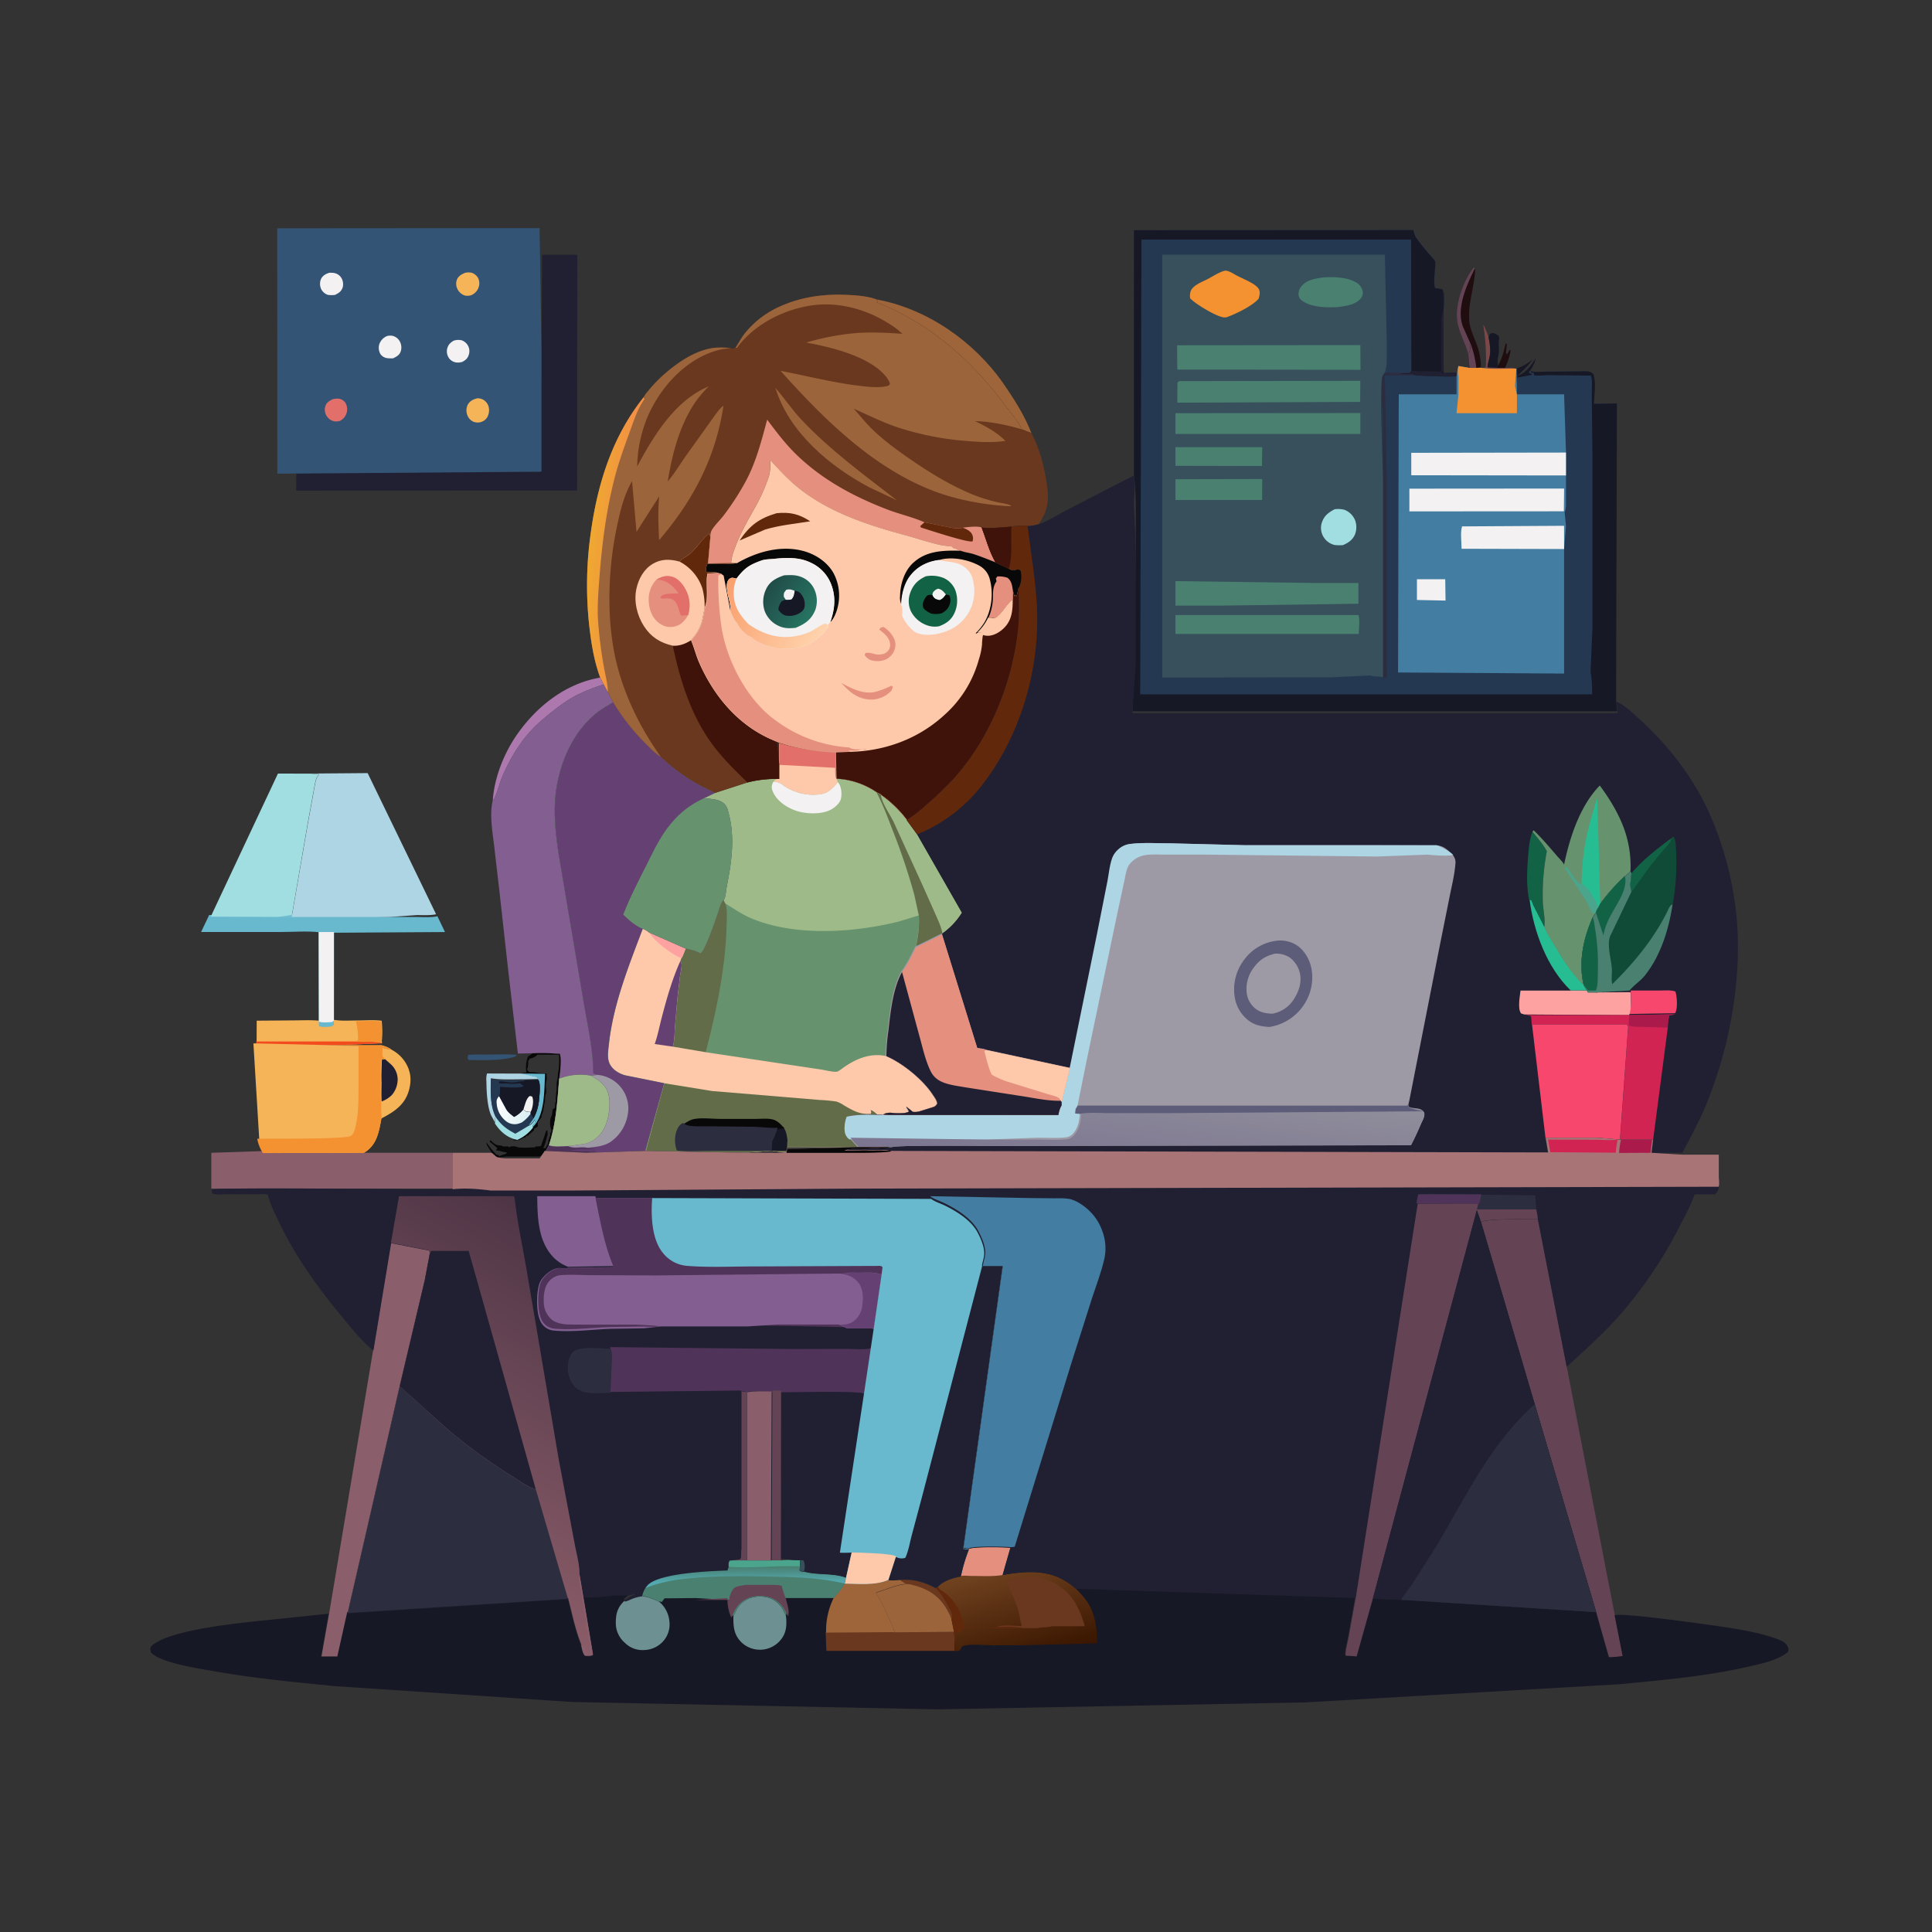 <svg id="Layer_1" data-name="Layer 1" xmlns="http://www.w3.org/2000/svg" xmlns:xlink="http://www.w3.org/1999/xlink" viewBox="0 0 1024 1024"><rect x="0" y="0" width="1024" height="1024" fill="#333333" stroke="none"/><defs><style>.cls-1{fill:#171826;}.cls-2{fill:#1f0d0f;}.cls-3{fill:#7b4749;}.cls-4{fill:#335475;}.cls-5{fill:#644354;}.cls-6{fill:#aed5e4;}.cls-7{fill:#090808;}.cls-8{fill:#68b9ce;}.cls-9{fill:#ac78ad;}.cls-10{fill:#f4b457;}.cls-11{fill:#202032;}.cls-12{fill:#9e653a;}.cls-13{fill:#243852;}.cls-14{fill:#a0dee1;}.cls-15{fill:url(#linear-gradient);}.cls-16{fill:#f4f1f2;}.cls-17{fill:#f34b1e;}.cls-18{fill:#f49131;}.cls-19{fill:#8a5e6b;}.cls-20{fill:#825e91;}.cls-21{fill:#e26f6a;}.cls-22{fill:#66926e;}.cls-23{fill:#626c48;}.cls-24{fill:#fdc9aa;}.cls-25{fill:#fea2a1;}.cls-26{fill:#654072;}.cls-27{fill:#2c2d3e;}.cls-28{fill:#9eba89;}.cls-29{fill:#503358;}.cls-30{fill:#9e9aa5;}.cls-31{fill:#6d9092;}.cls-32{fill:#6a381e;}.cls-33{fill:#9b643b;}.cls-34{fill:#4a8070;}.cls-35{fill:url(#linear-gradient-2);}.cls-36{fill:#4ba48c;}.cls-37{fill:url(#linear-gradient-3);}.cls-38{fill:#62280c;}.cls-39{fill:#e58f7e;}.cls-40{fill:#3f130a;}.cls-41{fill:url(#linear-gradient-4);}.cls-42{fill:#126346;}.cls-43{fill:url(#linear-gradient-5);}.cls-44{fill:url(#linear-gradient-6);}.cls-45{fill:#437da1;}.cls-46{fill:#37505b;}.cls-47{fill:#f7476d;}.cls-48{fill:#26bd93;}.cls-49{fill:#d12453;}.cls-50{fill:#aa1a4b;}.cls-51{fill:#0f4b37;}.cls-52{fill:#5d5d79;}.cls-53{fill:url(#linear-gradient-7);}.cls-54{fill:#a87476;}.cls-55{fill:url(#linear-gradient-8);}</style><linearGradient id="linear-gradient" x1="74.41" y1="1572.6" x2="56.05" y2="1577.1" gradientTransform="matrix(1, 0, 0, -1, 206, 2164)" gradientUnits="userSpaceOnUse"><stop offset="0" stop-color="#daf0f4"/><stop offset="1" stop-color="#fff"/></linearGradient><linearGradient id="linear-gradient-2" x1="189.16" y1="1334.13" x2="189.2" y2="1325.53" gradientTransform="matrix(1, 0, 0, -1, 206, 2164)" gradientUnits="userSpaceOnUse"><stop offset="0" stop-color="#497d6d"/><stop offset="1" stop-color="#53a9af"/></linearGradient><linearGradient id="linear-gradient-3" x1="340.18" y1="1284.23" x2="326.15" y2="1335.58" gradientTransform="matrix(1, 0, 0, -1, 206, 2164)" gradientUnits="userSpaceOnUse"><stop offset="0" stop-color="#3a1600"/><stop offset="1" stop-color="#714320"/></linearGradient><linearGradient id="linear-gradient-4" x1="106.9" y1="1876.82" x2="125.13" y2="1875.36" gradientTransform="matrix(1, 0, 0, -1, 206, 2164)" gradientUnits="userSpaceOnUse"><stop offset="0" stop-color="#efa831"/><stop offset="1" stop-color="#f39045"/></linearGradient><linearGradient id="linear-gradient-5" x1="175.47" y1="1847.24" x2="228.34" y2="1822.96" gradientTransform="matrix(1, 0, 0, -1, 206, 2164)" gradientUnits="userSpaceOnUse"><stop offset="0" stop-color="#f99f6d"/><stop offset="1" stop-color="#ffd4ae"/></linearGradient><linearGradient id="linear-gradient-6" x1="201.32" y1="1852.69" x2="223.42" y2="1838.35" gradientTransform="matrix(1, 0, 0, -1, 206, 2164)" gradientUnits="userSpaceOnUse"><stop offset="0" stop-color="#214d49"/><stop offset="1" stop-color="#267361"/></linearGradient><linearGradient id="linear-gradient-7" x1="393.29" y1="1538.93" x2="400.02" y2="1592.21" gradientTransform="matrix(1, 0, 0, -1, 206, 2164)" gradientUnits="userSpaceOnUse"><stop offset="0" stop-color="#7c7590"/><stop offset="1" stop-color="#8f8d9b"/></linearGradient><linearGradient id="linear-gradient-8" x1="109.55" y1="1504.71" x2="17.31" y2="1336.49" gradientTransform="matrix(1, 0, 0, -1, 206, 2164)" gradientUnits="userSpaceOnUse"><stop offset="0" stop-color="#4e3546"/><stop offset="1" stop-color="#8a5c68"/></linearGradient></defs><path class="cls-1" d="M804.24,200.15l-.14-5c3.07-.86,5.55-2.66,8.08-4.54-2.1,3.3-5.29,6-8.07,8.77,5-2.12,7-5.08,9.84-9.58l-.54,2.1a18.47,18.47,0,0,1-2.9,5.18l0,.71,1.54.4v.6Z"/><path class="cls-2" d="M794,193.74l.26-.47c2.08-3.84,2.79-7.24,3.8-11.42l.59.65-.44,4.75.6.47a17.35,17.35,0,0,0,1.25-2.28l.6.31a32.39,32.39,0,0,1-3,9.25l-4.44,0Z"/><path class="cls-3" d="M785.43,195.09c.66-.12,1.61-.11,2.11-.57a113.27,113.27,0,0,0-1.34-22.08l-.08-.48a31.68,31.68,0,0,1,2.83,6.86c.64,3.36,1.23,6.68.59,10.09-.36,1.91-1.12,3.91-1.13,5.85l4.76.24,4.44,0c1.75,0,4.68-.44,6.08.54C797.75,195.36,791.29,195.93,785.43,195.09Z"/><path class="cls-4" d="M248.17,559.11c3.18-.33,6.6-.13,9.79-.16,5.24-.06,10.51-.26,15.74.08v.58l-1.67.72-.64.16c-6.86,1.75-16,1.43-23.11,1.28C247.66,560.61,247.89,560.41,248.17,559.11Z"/><path class="cls-1" d="M789,178.72l.62-1.61c1.1-.63,1.18-.81,2.46-.41a8.28,8.28,0,0,1,2.3,1.41c.42,1.33,0,2.4,0,3.75-.05,2.35.35,4.17-.19,6.5a11,11,0,0,0-.18,5.24l-.81,1.3-4.76-.24c0-1.94.77-3.94,1.13-5.85C790.18,185.4,789.59,182.08,789,178.72Z"/><path class="cls-5" d="M778.23,187.89c-1.42-6.27-5.13-11.61-5.9-18.19-1-8.9,3.29-21,8.86-28l.54.69c-4.29,8.77-9.92,20.9-6.35,30.76l4.09,9.19C779.3,184.27,779.34,186.19,778.23,187.89Z"/><path class="cls-6" d="M262.36,595l-2-3.74c-2.12-4.58-2.51-12.84-2.55-17.94a12.2,12.2,0,0,1,.31-4.35l18,.06a23.68,23.68,0,0,1,5.94,1.23l2.51.44.65,1.18-7.07.17c-5.8-.05-12.29.41-18-.55-.08,6.6-.45,13.75,2.43,19.85Z"/><path class="cls-2" d="M781.73,142.27c.78,2-2.39,16.38-2.78,19.57a51.68,51.68,0,0,0-.27,7c.06,5,2.6,9.76,4.28,14.41a34.15,34.15,0,0,1,1.94,11.54l-2.42.17-3.58,0-.67-7.15c1.11-1.7,1.07-3.62,1.24-5.59L775.38,173C771.81,163.17,777.44,151,781.73,142.27Z"/><path class="cls-5" d="M779.47,182.22a52.5,52.5,0,0,1,3,12.78l-3.58,0-.67-7.15C779.34,186.11,779.3,184.19,779.47,182.22Z"/><path class="cls-7" d="M294.45,557.48l2.39.07c1.11,2.42.2,10.52-.32,13.39-1,12.19-1.61,24.06-5.51,35.75l-2.2,4.12a10.84,10.84,0,0,1-2.76,2.19H268s-3.49.7-4.42.37-2.4-2-3.16-2.67L259,608.39c-.6-1-1.29-1.6-1-2.78a38.71,38.71,0,0,0,5.25,6.5c1,0,.82.08,1.5.75.73-.73,2.78-.89,4-1.75-.42-.42-.93-.39-1.5-.5l-1.25-.25a10.22,10.22,0,0,0-2.13-.53l-1-.1.75-1.25-1.37-1.12-2.75-2.25.5-.84c2,2.09,2.89,2.82,5.75,2.91.87.75,2.35.43,3.5.43l.62.5c1-.79,2.13-.5,3.38-.5,1.75,1.17,7.88.5,10.25.5l.5-.5a9.8,9.8,0,0,0,2.75-.25l2.25-6.5c.35-1.06.14-1.28,1.12-1.88l.13,2.63-.38.87a26.54,26.54,0,0,1-1.57,5.28l-.43.72,1.25.13.63-1.25a4.23,4.23,0,0,0,.9-2.37l0-.63.38-.75.12-.75c.3-.91.5-.54.5-1.5l-.12-.75c.88-.71.59-.24.75-1.5a11.19,11.19,0,0,1-.38-6.63,10.06,10.06,0,0,0,.82-2.54,13.21,13.21,0,0,1,.31-2.08l1.12-.63.13-2.62c.42-1.5.43-.25.33-1.67a4.2,4.2,0,0,1,0-1.45l.07-.63.13-1.75c.37-2.06,0-4.62.5-6.5.45-1.66.29-3.08.62-4.72l.13-.53.12-1a53.64,53.64,0,0,0,.13-7.36h-11.5a6.62,6.62,0,0,1-3.43,2l-.57.1-.88,1.37a11.19,11.19,0,0,1-.38,3.92l-.24.46,1.12,1.37,3.13.13a25.9,25.9,0,0,0,6.12.62l.13,3.13a13.59,13.59,0,0,0-.38,5.25,5.29,5.29,0,0,1-.12,2.5c-.72,1.74-.15,3.19-.69,5-.27.91-.16.15-.26,1.16a6.17,6.17,0,0,1-.18,1.27l-.12.61c-.18,1.14,0,.69-.29,1.47l-.75,2v.75l-2,2.75v2.25l-2,1.25v.75L279.66,602H279l-.76,1h-.85a6.82,6.82,0,0,1-5.57,1.27,4.9,4.9,0,0,1,2.25-.5,21.46,21.46,0,0,0,8.32-6.51l0-.83c.06-1.3.3-1.21,1.13-2l-.13-1.2a6.8,6.8,0,0,1-3.15,3l-.4.18,2.93-4.16a25.65,25.65,0,0,0,2.9-9.51c.23-2.71,1.14-9.27-.46-11.2l-.67-1.2-2.54-.44a24.33,24.33,0,0,0-6-1.25l3-.15a16.67,16.67,0,0,1,.84-8.57,14.49,14.49,0,0,0,1.93-1.3C283.34,557.32,291.69,557.73,294.45,557.48Z"/><path class="cls-8" d="M279,569l9.89.16c-.49,8.54.06,21.77-6.47,28.22l0-.82c.06-1.28.29-1.19,1.11-2l-.13-1.17a6.7,6.7,0,0,1-3.11,3l-.39.19,2.89-4.11a25.37,25.37,0,0,0,2.86-9.39c.23-2.66,1.13-9.13-.46-11l-.65-1.18-2.51-.44a23.68,23.68,0,0,0-5.94-1.23Z"/><path class="cls-9" d="M318.15,359.14l1.92,3.61a101.27,101.27,0,0,0-14.47,5.73c-6.27,3.28-11.76,7.7-17.18,12.19a69.07,69.07,0,0,0-11.61,12.19,92.3,92.3,0,0,0-11,19.81c-.93,2.32-3.19,10.72-4.62,11.58.78-12.21,6.08-25.37,13.11-35.31C284.73,374.17,299.94,362.21,318.15,359.14Z"/><path class="cls-10" d="M203.64,561.32c-.08-1-.78-.87-1-1.59-.3-1,0-3.45,0-4.55a13.55,13.55,0,0,0,3.87.9l.46,0a19,19,0,0,1,9.61,10.5l.37,1.24.16.54c1.18,4.5,0,10.28-2.33,14.19-3,5-7.77,7.68-12.78,10.35l-.13-9.13a80.35,80.35,0,0,1-.11-9.57,107,107,0,0,1,.28-12.79Z"/><path class="cls-11" d="M202.27,583.81a80.35,80.35,0,0,1-.12-9.57,111.3,111.3,0,0,1,.28-12.79l1.6-.13,2.87,2.53a11.1,11.1,0,0,1,3.86,7.76,12.9,12.9,0,0,1-3,8.7A14.84,14.84,0,0,1,202.27,583.81Z"/><path class="cls-12" d="M464.59,158.71c26.78,4.87,51.83,22.36,67.25,44.62,5.6,8.08,11.31,17,14.81,26.21l-5.12-2-.28-.65c-1.9-4.15-5.81-8.32-8.53-12-17.66-24-40.28-43.73-68.18-54.7.66-.43.4-.15.76-.83Z"/><path class="cls-13" d="M262.57,591.78c-2.88-6.1-2.51-13.25-2.43-19.85,5.7,1,12.19.51,18,.55l7.07-.17c1.59,1.91.69,8.38.46,11.05a25.49,25.49,0,0,1-2.86,9.39l-2.89,4.1.39-.18a6.72,6.72,0,0,0,3.11-3l.13,1.18c-.82.82-1.05.73-1.11,2l0,.82a21.1,21.1,0,0,1-8.2,6.42l-.46-.08c-5.06-1.11-8.69-4.34-11.44-8.6Z"/><path class="cls-14" d="M262.57,591.78c2.86,4.42,6,6.7,10.57,9.11l6.77-4,.39-.18a6.72,6.72,0,0,0,3.11-3l.13,1.18c-.82.82-1.05.73-1.11,2l0,.82a21.1,21.1,0,0,1-8.2,6.42l-.46-.08c-5.06-1.11-8.69-4.34-11.44-8.6Z"/><path class="cls-15" d="M276.75,594.8a10.63,10.63,0,0,1-2.62.93,7.27,7.27,0,0,1-5.8-1.4,12.91,12.91,0,0,1-5-8.72c-.25-2.22-.22-3,1.22-4.63l3.52,6.42c.94,2,2.77,3.27,4.43,4.58a15.84,15.84,0,0,0,4.91-4c1.42,1.54,1.82,1.23,3.84,1.33l0,1A19.25,19.25,0,0,1,276.75,594.8Z"/><path class="cls-1" d="M285.2,572.31c1.59,1.91.69,8.38.46,11.05a25.49,25.49,0,0,1-2.86,9.39l-1.56-2.42,0-1c-2-.1-2.42.21-3.84-1.33a15.84,15.84,0,0,1-4.91,4c-1.66-1.31-3.49-2.63-4.43-4.58L264.57,581c.59-1.2.41-3.49.46-4.88,2.77,0,10.47.86,12.5-.49l-2-1.5a23.84,23.84,0,0,1-6.75.13c-1.52-.14-2.71.21-4.25-.13l-.12-.79a3.59,3.59,0,0,1,1.12-.22c2.8.21,5.77,1,8.61.3a11,11,0,0,1,2.86-.3c.8,0,.38.12,1.12-.62Z"/><path class="cls-16" d="M277.43,588c.73-2.17,1.45-5.85,3.36-7.12l1.25.3c.9,1.75.41,4.94-.18,6.8l-.59,1.35C279.25,589.2,278.85,589.51,277.43,588Z"/><path class="cls-10" d="M177.12,540.59l.31,0c3.7.59,7.72.3,11.48.28,4.38,0,9.05-.41,13.38.14a50.46,50.46,0,0,1,.08,10.78l.15,1.19-25.88,1H135.86l.14-2,.06-11,19-.15c4.79,0,9.79-.31,14.55.21,2,.67,4.4.3,6.46.21Z"/><path class="cls-17" d="M135.75,552h52.7s9.47-.23,13.68.71l.15.29-25.64,1-40.78-.08Z"/><path class="cls-18" d="M188.66,541.26c4.38,0,9.05-.43,13.38.14a56.26,56.26,0,0,1,.09,11.31c-4.21-.94-9.3-.18-13.68-.69l1.32-.66A38.69,38.69,0,0,0,188.66,541.26Z"/><path class="cls-8" d="M231.85,485.64l4,8.36-58.85.37-.05,49-.31,0-1.1.75c-2.09.1-4.55.5-6.54-.24l-.09-49.81c-6.48-.68-13.5-.1-20-.1H106.59l4.28-9h56.3l39.22,1,15.3.07C225.08,486.1,228.51,486.36,231.85,485.64Z"/><path class="cls-16" d="M168.91,494H177v47l-1.15.71c-2.18.1-4.76.48-6.84-.22Z"/><path class="cls-14" d="M111.69,485.84,147.32,410l17.41.05,4,.34.11.33-.49.62c-1.25,1.73-1.45,4.45-1.88,6.54l-3.38,18.47L154.72,485l-7.44,1Z"/><path class="cls-19" d="M141.84,610l51.5,1L240,611l.17,19L112,630V611Z"/><path class="cls-19" d="M207.21,658.66l20.07,3.94.58,1.32-2.72,14.44-13.27,56.06L184.3,854.47,179,878l-8.59,0,4-22.58,23.39-140,7.27-44Z"/><path class="cls-10" d="M176.64,554h25.64a16.45,16.45,0,0,1,5.08,2.12l-.46,0a13.55,13.55,0,0,1-3.87-.9c0,1.1-.3,3.59,0,4.55.23.72.93.62,1,1.59l-1.6.13a111.3,111.3,0,0,0-.28,12.79c0,3.11-.15,9.57-.15,9.57l.13,9c-1.23,6.66-2.24,13.43-8.26,17.57l-1,.6-52.49.12a21.71,21.71,0,0,1-3-7.69L134.31,553Z"/><path class="cls-18" d="M175.43,554H202a19.05,19.05,0,0,1,5.27,2.18l-.47,0a14.84,14.84,0,0,1-4-.9c0,1.09-.31,3.59,0,4.56.23.72,1,.62,1,1.6l-1.66.12c-.53,4.2-.28,8.6-.29,12.83A78.76,78.76,0,0,0,202,584l.13,9.16c-1.25,6.55-2.27,13.22-8.4,17.29l-1,.59-53.39.12a20.87,20.87,0,0,1-3-7.57c6.45-.21,46.64.34,49.64-1.54,1.6-1,2.26-3.89,2.6-5.56l.18-.88c1.24-6,1.2-12.06,1.27-18.13l0-23Z"/><path class="cls-11" d="M287,186.27l.35-51.27L306,135l-.14,125L157,260.06l.07-10.06H286Z"/><path class="cls-6" d="M164.76,410l30.1-.24,36.28,74.82c-3.27.7-6.63.45-9.95.42l-14.8,1H147.28l7.35-.12,8.52-49.25,3.42-18.7c.43-2.12.64-4.87,1.9-6.63l.49-.62-.1-.34Z"/><path class="cls-5" d="M785,647.72c2.69-2.05,25.33-1.41,30.14-1.48l15.27,78.18L856,856.73l4.24,21.38a45.92,45.92,0,0,1-7.34.63L846,854.46,813.43,744.23Z"/><path class="cls-20" d="M320.07,362.75l2.14,4.08,2.8,5.34c-2.91,1.89-6.08,3.49-8.78,5.66-11.15,9-17.66,22.27-20.6,36-2.75,12.88-1.51,25.18.32,38.07l5.86,34.62,7.82,46.3c2.06,11.74,4.74,24,4.82,36a7.62,7.62,0,0,0,2.48.9l-3.68.42a30.89,30.89,0,0,0-16.88,1.59c.51-2.83,1.4-10.82.3-13.21l-2.35-.07c-6.38-.64-13.37-.07-19.83-.06L269.32,514l-4.64-41.81L261.87,448c-.88-7.35-2.5-16.52-.7-23.78,1.43-.86,3.69-9.26,4.62-11.58a92.3,92.3,0,0,1,11-19.81,69.07,69.07,0,0,1,11.61-12.19c5.42-4.49,10.91-8.91,17.18-12.19A101.27,101.27,0,0,1,320.07,362.75Z"/><path class="cls-4" d="M156.8,251l-9.8.06L146.94,121,286,120.9l1,65.37V250Z"/><path class="cls-16" d="M240.36,180.61a7.66,7.66,0,0,1,4.34-.24,6.11,6.11,0,0,1,3.26,2.7,6,6,0,0,1,.51,4.93c-.54,1.94-1.73,2.88-3.43,3.81a9.12,9.12,0,0,1-2,.35,5.81,5.81,0,0,1-4.8-2,6.34,6.34,0,0,1-1.31-5C237.46,182.83,238.46,181.82,240.36,180.61Z"/><path class="cls-21" d="M176.33,211.61a9.63,9.63,0,0,1,3.21-.3,5.34,5.34,0,0,1,3.57,2.22,6.9,6.9,0,0,1-3,9.58,10.67,10.67,0,0,1-2.32.28,6.16,6.16,0,0,1-4.55-2.74,6.28,6.28,0,0,1-.85-5.23C173,213.36,174.5,212.49,176.33,211.61Z"/><path class="cls-16" d="M205.15,178.11a6.7,6.7,0,0,1,2.78-.14,6,6,0,0,1,3.93,2.91,6.73,6.73,0,0,1,.51,5.44c-.73,2-2.22,2.69-4,3.6a18.17,18.17,0,0,1-3.13-.09,5.21,5.21,0,0,1-3.53-2.06,6.58,6.58,0,0,1-.69-5.27A7.22,7.22,0,0,1,205.15,178.11Z"/><path class="cls-16" d="M174.4,144.61a9.22,9.22,0,0,1,1.82,0,5.77,5.77,0,0,1,4.46,2.3,6.58,6.58,0,0,1,1,5.25c-.7,2.27-2.06,3.13-4.1,4.14a13.86,13.86,0,0,1-3.75,0,6.18,6.18,0,0,1-3.54-2.95,6.67,6.67,0,0,1-.18-5.41C171,146.08,172.55,145.24,174.4,144.61Z"/><path class="cls-10" d="M246.48,144.61a8,8,0,0,1,3.44-.07,6.16,6.16,0,0,1,3.53,2.89,6.45,6.45,0,0,1,.25,4.81,7,7,0,0,1-4.16,4.3,7.22,7.22,0,0,1-3.1.11,6.66,6.66,0,0,1-4-3.47,6.3,6.3,0,0,1-.26-5C243,146.26,244.71,145.34,246.48,144.61Z"/><path class="cls-10" d="M253,211.11a6.4,6.4,0,0,1,3.1.72,6.18,6.18,0,0,1,2.94,3.95,7.8,7.8,0,0,1-.86,5.52,6,6,0,0,1-4.12,2.59,6.9,6.9,0,0,1-2.86-.25,6.1,6.1,0,0,1-3.57-3.79,7,7,0,0,1,.27-5.32C249,212.5,250.83,211.64,253,211.11Z"/><path class="cls-22" d="M325,372.17a112.47,112.47,0,0,0,17,21.73c2.58,2.58,5.16,5.36,8.27,7.29a101.68,101.68,0,0,0,19.56,14.37c3,1.7,6.21,3,9.15,4.72l17.19-5.55c5.37-1.44,15.82-1.85,15.82-1.85l1-7.51V393.59a108.92,108.92,0,0,0,29.9,5.24l.25,13.74.18.18A41.34,41.34,0,0,1,464.57,420c.68.35,1.94.78,2.36,1.39a60.82,60.82,0,0,1,13.65,13.29l5.51,7.57,23.73,41.5a38.46,38.46,0,0,1-10.34,11l-.16.57-13.91,6.87c-2.24,4.5-4.32,9-7.3,13-4.86,8.67-6.12,21.17-7.21,30.93a104.19,104.19,0,0,0-1.1,13.63c8.56,3.65,19.27,12.33,24.41,20.09,1,1.56,2.29,3.1,2.59,5-.82,1.56-1.43,1.71-3.08,2.22L487.59,589a8.71,8.71,0,0,1-3.8.32l-3.43-2.75,1.45,2.55c-1.37,1.14-5.9,1-7.77.89l-.75-.1c-1.7-.23-3.78-.18-5.17.9l-2.95.07c-5.41-.19-10.39-.26-15.7.88-1,2.35-1.58,6.49-.6,8.87a5.55,5.55,0,0,0,1.95,2.47,43.67,43.67,0,0,0,3.54,4l.81.89h-38l-.3,2.41-.44,0c-2.24.47-7.35-.45-7.35-.45l-13.34,1-53.64-1L311,611H288.76l2.17-4c3.85-11.53,4.46-23.23,5.44-35.26a30.89,30.89,0,0,1,16.88-1.59l3.68-.42a7.62,7.62,0,0,1-2.48-.9c-.08-11.94-2.76-24.22-4.82-36l-7.82-46.3L296,451.94c-1.83-12.89-3.07-25.19-.32-38.07,2.94-13.77,9.45-27.06,20.6-36C318.93,375.66,322.1,374.06,325,372.17Z"/><path class="cls-23" d="M383.54,477l.91,1.82c1.19,3.7.75,8,.65,11.88-.57,22.33-5.42,45.37-11.08,67l-17.46-2.94.14-.43c.86-3.09.79-6.61,1-9.8l1.41-16.15,1.33-11.24c.26-1.85.9-4.17.77-6a3.74,3.74,0,0,0-.63-1.71l.49-1.48c.59-.41,1.91-4.26,2.31-5.15a28.57,28.57,0,0,1,7.18,2.09l.72.37c2.47-1.38,8.11-18.28,9.27-21.61C381.2,481.8,382,478.12,383.54,477Z"/><path class="cls-24" d="M340.68,492.29a9.64,9.64,0,0,1,3.42,2l19.29,8.5c-.4.89-1.72,4.74-2.31,5.15l-.49,1.48a3.74,3.74,0,0,1,.63,1.71c.13,1.85-.51,4.17-.77,6l-1.33,11.24-1.41,16.15c-.22,3.19-.15,6.71-1,9.8l-.14.43L374,557.69l60.66,9.1c2.09.26,7.1,1.6,9.05,1.19.83-.17,3-1.92,3.83-2.49,6.64-4.55,14.05-7.52,22.24-5.72,8.56,3.65,19.27,12.33,24.41,20.09,1,1.56,2.29,3.1,2.59,5-.82,1.56-1.43,1.71-3.08,2.22L487.59,589a8.71,8.71,0,0,1-3.8.32l-3.43-2.75,1.45,2.55c-1.37,1.14-5.9,1-7.77.89l-.75-.1c-1.7-.23-3.78-.18-5.17.9l-2.95.07c-5.41-.19-10.39-.26-15.7.88-1,2.35-1.58,6.49-.6,8.87a5.55,5.55,0,0,0,1.95,2.47,43.67,43.67,0,0,0,3.54,4l.81.89h-38l-.3,2.41-.44,0c-2.24.47-7.35-.45-7.35-.45l-13.34,1H342.11l10-36.85-20.95-4.24c-3.28-1-6.5-2.94-8-6.16-1.41-3-.73-6.82-.39-10C324.92,532.61,333.2,512.06,340.68,492.29Z"/><path class="cls-25" d="M344.1,494.27l19.29,8.5c-.4.89-1.72,4.74-2.31,5.15C355.81,505.57,347.07,499.2,344.1,494.27Z"/><path class="cls-26" d="M360.59,509.4a3.74,3.74,0,0,1,.63,1.71c.13,1.85-.51,4.17-.77,6l-1.33,11.24-1.41,16.15c-.22,3.19-.15,6.71-1,9.8l-.14.43L347,553.34c1.62-4.47,2.52-9.38,3.73-14C353.32,529.43,356.33,518.77,360.59,509.4Z"/><path class="cls-23" d="M352.08,574.15l25.28,4.11,37.91,3.14L434.35,583a88,88,0,0,1,8.92.83,15.32,15.32,0,0,1,4.1,2.06c5.12,2.94,8.14,4.79,14.17,4.45a2.1,2.1,0,0,0-.13-2c1.35.3,2.66,1.64,3.76,2.5-5.41-.19-10.39-.26-15.7.88-1,2.35-1.58,6.49-.6,8.87a5.55,5.55,0,0,0,1.95,2.47,43.67,43.67,0,0,0,3.54,4l.81.89h-38l-.3,2.41-.44,0c-2.24.47-7.35-.45-7.35-.45l-13.34,1H342.11Z"/><path class="cls-1" d="M415.2,597.27c1.55,2.47,1.8,4.36,2.12,7.23l-.14,3.74-.3,1.72-.44,0-7.74,0,.29-5a44.85,44.85,0,0,0,2.87-7.08l.28-.17C413.17,597.5,414.13,597.57,415.2,597.27Z"/><path class="cls-1" d="M415.2,597.72c1.55,2.47,1.8,4.36,2.12,7.23a25.35,25.35,0,0,0-8.33.46,44.85,44.85,0,0,0,2.87-7.08l.28-.17C413.17,598,414.13,598,415.2,597.72Z"/><path class="cls-7" d="M361.88,596c1.65-.91,3.74-2.38,5.57-2.79,4.2-.94,10-.17,14.42-.17l18.73,0c2.69,0,6.34-.39,8.92.28s4.49,2.64,6.07,4.69c-1.08.3-2.06.24-3.11.44l-.28.18c-4.75.2-10-.51-14.8-.57l-21.2-.21c-3.56,0-7.6.22-11.11-.34A6.6,6.6,0,0,1,361.88,596Z"/><path class="cls-27" d="M409,610l-33.17,0c-5.54,0-11.61.49-17.08-.23a15.41,15.41,0,0,1-.3-9.95c.71-2.08,1.6-3.65,3.57-4.67a6.6,6.6,0,0,0,3.2,1.48c3.5.56,7.53.3,11.08.34l21.14.21c4.83,0,10,.76,14.76.57a45.33,45.33,0,0,1-2.91,7.16Z"/><path class="cls-28" d="M413,393.59a108.92,108.92,0,0,0,29.9,5.24l.25,13.74.18.18A41.34,41.34,0,0,1,464.57,420c.68.35,1.94.78,2.36,1.39a60.82,60.82,0,0,1,13.65,13.29l5.51,7.57,23.73,41.5a38.46,38.46,0,0,1-10.34,11l-.16.57-13.91,6.87c1.17-6,2-10.8,1.58-17l-10.87,3.31c-23.68,5.83-53.9,7.88-77.06-1.4-5.27-2.11-9.79-5.31-14.61-8.22l-.91-1.82.25-.35c.9-1.59,1-4.7,1.36-6.56,2.59-13,4.55-26.48.93-39.51l-.21-.75a7.49,7.49,0,0,0-1.53-3.29c-2.72-3.17-7.36-3.05-11.2-3.47l5.85-2.82,17.19-5.55A56.76,56.76,0,0,1,412,412.88l1-7.51Z"/><path class="cls-16" d="M409.86,414.36a7.3,7.3,0,0,1,5.13,1.75,27.49,27.49,0,0,0,20.19,4.8c4.11-.71,6.32-3.38,8.9-6.37l.32.4c1.57,2.15,1.86,5.61,1.37,8.17s-3.29,4.93-5.56,6.1c-5.11,2.64-13.64,2.26-18.92.28-4.79-1.8-9.86-5.28-11.79-10.22C408.72,417.27,409,416.2,409.86,414.36Z"/><path class="cls-24" d="M413,393.59a108.92,108.92,0,0,0,29.9,5.24l.25,13.74.18.18.75,1.79c-2.58,3-4.79,5.66-8.9,6.37a27.49,27.49,0,0,1-20.19-4.8,7.3,7.3,0,0,0-5.13-1.75,4,4,0,0,1,2.14-1.48l1-7.51Z"/><path class="cls-21" d="M413,393.59a111,111,0,0,0,30,5.24l.26,13.74c-.76-1.6-.53-3.84-.58-5.61L413,405.37Z"/><path class="cls-28" d="M464.57,420c.68.35,1.94.78,2.36,1.39a60.82,60.82,0,0,1,13.65,13.29l5.51,7.57,23.73,41.5a38.46,38.46,0,0,1-10.34,11l-.16.57-13.91,6.87c1.17-6,2-10.8,1.58-17l-2.41-11A330.67,330.67,0,0,0,473,439.75C470.39,433,468,426.38,464.57,420Z"/><path class="cls-23" d="M464.57,420c.68.35,1.94.78,2.36,1.39.4,4.16,4.75,10.23,6.63,14.09l15.08,33,7.66,17.18c1.18,2.79,2.78,6.09,3.18,9.1l-.16.57-13.91,6.87c1.17-6,2-10.8,1.58-17l-2.41-11A330.67,330.67,0,0,0,473,439.75C470.39,433,468,426.38,464.57,420Z"/><path class="cls-26" d="M325,372.17a112.47,112.47,0,0,0,17,21.73c2.58,2.58,5.16,5.36,8.27,7.29a101.68,101.68,0,0,0,19.56,14.37c3,1.7,6.21,3,9.15,4.72l-5.85,2.82c3.84.42,8.48.3,11.2,3.47a7.49,7.49,0,0,1,1.53,3.29l.21.75c3.62,13,1.66,26.51-.93,39.51-.37,1.86-.46,5-1.36,6.56l-.25.35c-1.55,1.09-2.34,4.77-3,6.59-1.16,3.33-6.8,20.23-9.27,21.61l-.72-.37a28.57,28.57,0,0,0-7.18-2.09l-19.29-8.5a9.64,9.64,0,0,0-3.42-2c-7.48,19.77-15.76,40.32-18,61.48-.34,3.16-1,7,.39,10,1.54,3.22,4.76,5.13,8,6.16l20.95,4.24-10,35.85L311,611H288.76l2.17-4c3.85-11.53,4.46-23.23,5.44-35.26a30.89,30.89,0,0,1,16.88-1.59l3.68-.42a7.62,7.62,0,0,1-2.48-.9c-.08-11.94-2.76-24.22-4.82-36l-7.82-46.3L296,451.94c-1.83-12.89-3.07-25.19-.32-38.07,2.94-13.77,9.45-27.06,20.6-36C318.93,375.66,322.1,374.06,325,372.17Z"/><path class="cls-29" d="M290.93,607.26c2.83,1,7.2.48,10.26.45,3.53,1.58,6.64.06,10,.87l4.45.32c-4.39.81-8.86-.26-13.15,1,1,.17.45.15,1.27.07,2-.2,4.06.18,6,0a10.61,10.61,0,0,1,2.39.1c1.43.23,2.84-.67,4,.33A17.8,17.8,0,0,0,311,611l-22.23.33Z"/><path class="cls-30" d="M316.93,569.72a18,18,0,0,1,12.77,7.39,17.72,17.72,0,0,1,3,13.72,21.87,21.87,0,0,1-9.12,14.41c-3.64,2.38-8.11,2.69-12.32,3.07-3.4-.81-6.51.71-10-.87l8.35-1.12a15.21,15.21,0,0,0,9.82-6.86c3.22-5,4.57-13.94,3.06-19.64-1.28-4.81-5.16-7.32-9.17-9.68Z"/><path class="cls-28" d="M296.37,571.73a30.89,30.89,0,0,1,16.88-1.59c4,2.36,7.89,4.87,9.17,9.68,1.51,5.7.16,14.67-3.06,19.64a15.21,15.21,0,0,1-9.82,6.86l-8.35,1.12c-3.06,0-7.43.59-10.26-.45C294.78,595.46,295.39,583.76,296.37,571.73Z"/><path class="cls-22" d="M340.68,492.29c-4-1.59-7.34-4.59-10.34-7.56,3.47-8.9,7.82-17.36,12.13-25.88,4-8,8-16.58,14-23.32a47.38,47.38,0,0,1,16.68-12.43c3.84.42,8.48.3,11.2,3.47a7.49,7.49,0,0,1,1.53,3.29l.21.75c3.62,13,1.66,26.51-.93,39.51-.37,1.86-.46,5-1.36,6.56l-.25.35c-1.55,1.09-2.34,4.77-3,6.59-1.16,3.33-6.8,20.23-9.27,21.61l-.72-.37a28.57,28.57,0,0,0-7.18-2.09l-19.29-8.5A9.64,9.64,0,0,0,340.68,492.29Z"/><path class="cls-1" d="M513.33,820.14c2-1.27,18.76-.95,22-.6L531.16,834c10.53-1.85,22.28-3,32,2.48l.56.31a35.72,35.72,0,0,1,6.34,4.6l148.28,5-3.88,21.52c-.52,2.94-1.51,6.19-1.53,9.17l5.88.39,8.57-30.74,15,.55,103.4,6.59,6.9,24.45a43.81,43.81,0,0,0,7.34-.63l-4.24-21.54c3.49-1.74,56.74,5.9,63.32,7,7.61,1.32,15.29,2.78,22.57,5.45,2.1.78,4.37,1.61,5.57,3.67a3.54,3.54,0,0,1,.48,3.23c-5.35,4.48-13.37,6.07-20,7.63-22.66,5.29-46.23,7.32-69.34,9.55L692,902.31,497.06,906l-193.52-3.89-126-8.42c-21.63-2.15-43.22-4.18-64.63-8-8-1.44-27.27-4.2-32.8-9.74a4,4,0,0,1-.14-3.25c9.49-9.52,52.28-13,66-14.47l28.21-2.93-4,22.75,8.59,0,5.29-23.7,116.77-7.63c2.08,8,3.92,17.17,7,24.82.32,1.7.76,4.41,1.87,5.72,1.6,0,2.86.33,4.27-.51l-5.11-30.74c4.61-.25,9.66-.24,14.16-1,3.77-.64,9.31.41,12.76-1l-.26.54-.38.07a9,9,0,0,0-4.68,3.49,10.36,10.36,0,0,0,2.81-.95,21.72,21.72,0,0,1,6.47-1.92,14.27,14.27,0,0,1,1.92-4.71l1-1.21c6.18-6.48,33-7.48,42.23-7.83l.64-1.82c0-1.41-.23-2.21.51-3.43l1.82-.17,8.39,1h17.87c3.28-.19,9.86-.11,9.86-.11l0,2.53-.25,2.08c1,.73,1.12.57,2.3.6,7.1,2.07,14.93.62,22.15,3.2l-.69,3.3c7.39.15,16.27,1.11,23.14-2a29.69,29.69,0,0,0,6-.15c6.84-.62,13,1.1,19,4.35l1.3-.66c3-3.34,7.91-4.63,12.13-5.55A87.16,87.16,0,0,1,513.33,820.14Z"/><path class="cls-31" d="M388.71,856.94c1.78-4.65,3.87-7.89,8.71-9.87a16.53,16.53,0,0,1,11,.13,14.18,14.18,0,0,1,7.43,7.66l.65,1.34.2,1.49c.34,4.47-.12,8.35-3.24,11.86a14.2,14.2,0,0,1-20.54.86C389,866.45,388.65,862.23,388.71,856.94Z"/><path class="cls-31" d="M340,845.83a32.89,32.89,0,0,1,9.38,3.17l.42.33a15.25,15.25,0,0,1,5,10.09,13.44,13.44,0,0,1-3.48,10.68,14.12,14.12,0,0,1-9.79,4.45,13.19,13.19,0,0,1-10.44-3.93,13.75,13.75,0,0,1-4.7-10.51c0-4.8.88-8,4.32-11.43a10.91,10.91,0,0,0,2.82-.95A21.26,21.26,0,0,1,340,845.83Z"/><path class="cls-32" d="M474.13,865h31.61c.11,2,.26,5.61.26,5.61l-.06,4.39L438,875l-.39-10Z"/><path class="cls-12" d="M470.93,837a30.44,30.44,0,0,0,6-.14,8.25,8.25,0,0,0,5.29,2.53l.32.08c-5.68-.43-12.42,2.86-17.9,4.47l-.34.34a103.67,103.67,0,0,1,7.06,14,43.29,43.29,0,0,1,2.81,6.78l-36.31.26A38.82,38.82,0,0,1,442,846.68c2.06-2.45,4.35-4.84,5.8-7.72C455.18,839.11,464.06,840.07,470.93,837Z"/><path class="cls-33" d="M476.89,837c6.85-.62,13,1.1,19,4.32,3.23,3.16,5,6.42,7.06,10.33.64,1.2,1.6,2.65,1.67,4l-.22,2.49,1.37,6.82-31.61.18a42.9,42.9,0,0,0-2.81-6.78,103.08,103.08,0,0,0-7.06-13.95l.34-.35c5.48-1.6,12.22-4.89,17.9-4.46l-.32-.09A8.15,8.15,0,0,1,476.89,837Z"/><path class="cls-32" d="M476.89,837.19c6.85-.62,13,1.09,19,4.32,3.23,3.15,5,6.41,7.06,10.33.64,1.2,1.6,2.64,1.67,4l-.22,2.5a37.69,37.69,0,0,0-3.45-6.79c-4.43-6.84-10.65-10-18.42-11.76l-.32-.08A8.2,8.2,0,0,1,476.89,837.19Z"/><path class="cls-34" d="M408.8,827h5.34c3.28-.19,9.86-.11,9.86-.11v3.3l0,2.06c1,.73,1.11.57,2.29.6,7.11,2,14.94.62,22.16,3.18l-.7,3.28c-1.45,2.87-3.74,5.26-5.8,7.69H415.47c.58,3,2.17,6.63,1.07,9.2l-.65-1.34a14.18,14.18,0,0,0-7.43-7.66,16.53,16.53,0,0,0-11-.13c-4.84,2-6.93,5.22-8.71,9.87a7.17,7.17,0,0,1-.75-1.6l-.3-.93a27.11,27.11,0,0,1-.9-6.41l-18.1-1-16.45.15a15.64,15.64,0,0,0-1.33,1.86l-1.91-.18a34.12,34.12,0,0,0-9.64-3.27,14.55,14.55,0,0,1,2-4.81l1-1.23c6.36-6.61,33.92-7.64,43.41-8l.66-1.86c0-1.43-.23-2.25.52-3.5l1.87-.17,7.48,1Z"/><path class="cls-5" d="M368.66,848h17.83l.2-1.65c.55-1.61,1.33-4.06,2.93-5,1.37-.8,6.07-1.35,6.07-1.35l13.46,0c1.66.08,3.66-.06,5.18.57a41.58,41.58,0,0,0,2.11,6.42c.62,3,2.32,6.87,1.15,9.63l-.7-1.44c-1.72-3.7-4.12-6.59-8-8.21a17.69,17.69,0,0,0-11.84-.15c-5.19,2.13-7.43,5.6-9.35,10.6a7.47,7.47,0,0,1-.79-1.72l-.33-1a24.3,24.3,0,0,1-1-7.68Z"/><path class="cls-35" d="M408.8,827h5.34c3.28-.19,9.86-.11,9.86-.11v3.3l0,2.06c1,.73,1.11.57,2.29.6,7.11,2,14.94.62,22.16,3.18l-.7,3.28c-13.86-3.25-27.29-3.43-41.44-3.71s-28-.38-42.06,1.08A79.18,79.18,0,0,0,343,841.35c-.69.27-.32.28-1.06-.2l1-1.2c6.19-6.44,33-7.43,42.23-7.78l.64-1.8c0-1.4-.22-2.2.51-3.41l1.82-1,8.15,1Z"/><path class="cls-36" d="M408.8,827h5.34c3.28-.19,9.86-.11,9.86-.11v3.3s-7.57-.14-11.46,0c-8.68.24-18.13.93-26.75.22,0-1.4-.22-2.2.51-3.41l1.82-1,8.15,1Z"/><path class="cls-37" d="M513.58,821c2-1.27,18.75-1,21.95-.6l-4.12,14.39c10.52-1.83,22.27-3,32,2.47l.56.3a36.07,36.07,0,0,1,6.34,4.57,47.9,47.9,0,0,1,6.36,7.5c4.19,6.73,4.68,14.74,4.92,21.39l-40.78,1-11.65,0a28,28,0,0,1-4.68-.05c-3.26,0-12.33-.9-14.73.85-.48,1.06-.6,2-1.91,2.24H506v-4.4s-.15-3.64-.26-5.45l-1.37-6.81.22-2.5c-.07-1.37-1-2.81-1.67-4-2.08-3.92-3.83-7.18-7.06-10.33l1.3-.66c3-3.32,7.91-4.6,12.14-5.51A84.37,84.37,0,0,1,513.58,821Z"/><path class="cls-38" d="M495.86,841.76l1.3-.66a5.29,5.29,0,0,0,2.24,2.13,25.66,25.66,0,0,1,10.12,13.36c.34,1,1.37,5.63,2,6.2.06.07,15.48,0,16.25-.12l.68-.13c4.61-.06,9.47-.27,14,.46l-31.93-.08-1.5,2.16-2.51.28c-.28,1.83-.09,3.67-.31,5.5a41.33,41.33,0,0,1-.48-5.45l-1.37-6.81.22-2.5c-.07-1.37-1-2.81-1.67-4C500.84,848.17,499.09,844.91,495.86,841.76Z"/><path class="cls-39" d="M513.58,821c2-1.27,18.75-1,21.95-.6l-4.12,14.39c-5.34.91-11.28.47-16.7.49-1.44,0-4.1-.36-5.41.08A84.37,84.37,0,0,1,513.58,821Z"/><path class="cls-32" d="M528.44,862.29c2.74-1.39,9.81-.45,13.1-.43a16.24,16.24,0,0,0-.5-2c-.22-.89-.22-1.59-.5-2.5l-.25-1.33-.43-1.68-.15-.63c-1.51-5.8-4.59-10.64-6.35-16.21,4.28-1.18,8.46-2.21,12.93-1.8a37.46,37.46,0,0,1,6.5,1,25.83,25.83,0,0,1,10.09,5l.6.46c6.36,5,9.62,13,11.45,19.77H557.52c-2.18.75-5.36.33-7.43,1h-7.62C537.91,862,533.05,862.24,528.44,862.29Z"/><path class="cls-32" d="M389.75,184.39c1.62-2.36,2.87-4.89,4.62-7.17a49.19,49.19,0,0,1,18.88-14.73c11.85-5.37,24.44-6.92,37.35-6.12,4.57.28,9.7.72,14,2.34l.71.64c-.36.68-.1.4-.76.83,27.9,11,50.52,30.72,68.18,54.7,2.72,3.69,6.63,7.86,8.53,12l.28.65,5.12,2c4.63,8.54,7.05,18.91,8.37,28.45,1.08,7.84,0,13.37-4.55,19.84a23.05,23.05,0,0,1-5.78.95,3.21,3.21,0,0,0-2.19-.2c-2,.24-4.59,0-6.41.57-4.77.27-11.09,1.14-15.77.44,2.42,6.3,4,12.73,7.43,18.6l6.93,3.23a4.94,4.94,0,0,0,1.36.72c1.55.3,4.4-1.39,5.06.85a14.22,14.22,0,0,1-.76,7.87,2.26,2.26,0,0,1-.63.81,160.45,160.45,0,0,1,.2,17.68c-2.19,29.92-14.67,61.82-35.08,84a170.11,170.11,0,0,1-14.51,13.77,67.21,67.21,0,0,1-9.74,7.51,60.82,60.82,0,0,0-13.65-13.29c-.42-.61-1.68-1-2.36-1.39a41.34,41.34,0,0,0-21.24-7.23l-.18-.18-.25-13.74a123.27,123.27,0,0,1-30.9-5.24l1,11.78v7.51a59.58,59.58,0,0,0-16.82,1.85L379,420.28c-2.94-1.74-6.17-3-9.15-4.72a101.68,101.68,0,0,1-19.56-14.37c-3.11-1.93-5.69-4.71-8.27-7.29a112.47,112.47,0,0,1-17-21.73l-2.8-5.34-2.14-4.08-1.92-3.61c-3.35-9.06-4.78-18.42-5.87-28a196.47,196.47,0,0,1,.87-48.7c3.56-26.12,11.38-51.09,28-71.92a14,14,0,0,1,2.35-3.3,73.12,73.12,0,0,1,9.74-9.93c7.16-6,15.6-11.64,25.06-12.94a40.47,40.47,0,0,1,9.07.16A3.24,3.24,0,0,0,389.75,184.39Z"/><path class="cls-33" d="M411,205.62c4.83,5.51,8.88,11.64,13.94,17,15.13,16,33.12,29.18,50.5,42.59l-14.6-6.87C439.67,247.11,418.24,229.19,411,205.62Z"/><path class="cls-40" d="M366.19,339.39l.19.44c1.55,3.72,2.47,7.64,4.1,11.35,7.92,18,20.85,33.48,39.31,41.21l2.21,1.2,1,11.78v7.51a59.58,59.58,0,0,0-16.82,1.85c-6.51-6.35-12.79-12.43-18.28-19.75-11.46-15.26-17.42-34.21-21.29-52.7C360.33,342.42,363.07,341.31,366.19,339.39Z"/><path class="cls-24" d="M360.17,297.65c1.7-1.87,4.16-2.78,6-4.55,3.46-3.29,6.16-7.5,9.82-10.49l.52,2.06L375.3,298.6l12.24-.28,3,.2-.41.07c-4.85.72-10.2.31-15.11.31-.94,1.29-.7,2.69-.66,4.21,2,.44,4.48-.12,6.34.66L375,304c-1.22,5.62.88,12.88-1.53,18.15l-.91,4.63c-.72,5-3,8.88-6.32,12.58-3.12,1.92-5.86,3-9.58,2.89C350,340.76,345.1,337.7,341.38,332s-5.52-13.24-4.08-19.89c1.14-5.28,3.88-10.38,8.64-13.24C350.5,296.14,355.19,296.28,360.17,297.65Z"/><path class="cls-38" d="M360.17,297.65c1.7-1.87,4.16-2.78,6-4.55,3.46-3.29,6.16-7.5,9.82-10.49l.52,2.06L375.3,298.6l12.24-.28,3,.2-.41.07c-4.85.72-10.2.31-15.11.31-.94,1.29-.7,2.69-.66,4.21,2,.44,4.48-.12,6.34.66L375,304c-1.22,5.62.88,12.88-1.53,18.15A37.7,37.7,0,0,0,372.31,312,24.74,24.74,0,0,0,360.17,297.65Z"/><path class="cls-39" d="M348.05,307.09c2.79-1.44,5-2.27,8.19-1.39s5.55,3.86,7.08,6.66a17.43,17.43,0,0,1,1.62,12.7l-.22.93a13.93,13.93,0,0,1-4.06,4.76,10,10,0,0,1-8,1.22,12.21,12.21,0,0,1-6.89-5.88l-.27-.56a16,16,0,0,1-1.62-6.63A15.07,15.07,0,0,1,348.05,307.09Z"/><path class="cls-21" d="M348.05,307.09c2.79-1.44,5-2.27,8.19-1.39s5.55,3.86,7.08,6.66a17.43,17.43,0,0,1,1.62,12.7l-.22.93-3.68.35a14.91,14.91,0,0,1-1-2.48c-.63-2.05-1.28-4.36-3-5.78-1.44-1.19-3.85-.95-5.6-.83-1,.06-.43.17-1.46-.49l.81-1.15c2.67-1.24,6-1,8.93-1.09a26.33,26.33,0,0,0-4.6-4.83l-.55-.38C352.39,307.81,350.56,307.49,348.05,307.09Z"/><path class="cls-39" d="M376.52,284.67a8,8,0,0,1,.51-3.28c1.55-2.85,4.59-5.64,6.59-8.28a141.25,141.25,0,0,0,11.63-18c5.47-10.12,8.4-21.64,11.37-32.69,4.79,6.4,9.54,12.72,15.28,18.31,13.86,13.52,30.45,22.41,48.36,29.3,6.46,2.48,13.41,4,19.71,6.79l13.79,2.78c1.47.35,5.16.68,6.52.09,2.54-.33,7.75-1,10-.11,2.42,6.3,4,12.73,7.43,18.6-4-1.59-7.92-3.23-12-4.52-2.23-.71-4.64-.91-6.8-1.77l-.75-.28a6.9,6.9,0,0,1-1.44-.64,5.64,5.64,0,0,0-1.7-.5l-.3-.73c-2.19-.35-4.45-.42-6.6-.91-6.23-1.4-12.51-3.58-18.71-5.25-20.16-5.44-40.51-12.17-56.93-25.52-5.09-4.14-9.81-9.34-14.26-14.17,0,3.09.1,6-.86,9a97.78,97.78,0,0,1-8.13,17.75c-3.86,6.82-7.47,13.07-10,20.5a22.07,22.07,0,0,0-1.73,7.21l-12.24.28Z"/><path class="cls-38" d="M490,276.83l13.79,2.78c1.47.35,5.16.68,6.52.09,1.81.72,3.67,1.5,4.76,3.22a4.8,4.8,0,0,1,.39,4c-2.1.94-23.49-6.13-27.35-7.34l-.37-.75Z"/><path class="cls-33" d="M341.16,210.55a14,14,0,0,1,2.35-3.3,73.12,73.12,0,0,1,9.74-9.93c7.16-6,15.6-11.64,25.06-12.94a40.47,40.47,0,0,1,9.07.16,37.94,37.94,0,0,0-11.69,2.67c-14.72,5.94-26.24,19.32-32.45,33.68a71.67,71.67,0,0,0-5.52,26.34c8.78-16.42,20.1-35.09,38-42.47a54.4,54.4,0,0,0-7.76,9.24c-8,12.25-11.74,26.91-14.05,41.18,3.37-3.94,6.19-8.58,9.13-12.86l13.86-19.39c1.8-2.41,4.11-6.18,6.55-7.91-4.12,27.53-16.07,50.25-34.11,71.25-.36-7.8-.73-15.45.08-23.25l-12.06,18.89L335,255c-4.31,7.63-6,14.85-7.85,23.33-5.17,23.89-6.07,52.83.55,76.57,4.68,16.81,12.52,32.07,22.54,46.26-3.11-1.93-5.69-4.71-8.27-7.29a112.47,112.47,0,0,1-17-21.73l-2.8-5.34-2.14-4.08-1.92-3.61c-3.35-9.06-4.78-18.42-5.87-28a196.47,196.47,0,0,1,.87-48.7C316.71,256.35,324.53,231.38,341.16,210.55Z"/><path class="cls-41" d="M341.16,210.55l.38,1.07-.34.45c-3.4,4.91-5.36,11.24-7.4,16.79-2.89,7.89-5.76,15.77-7.89,23.9-4.49,17.15-6.82,35.18-8.15,52.85-.57,7.62-1.24,15.36-.8,23a234.07,234.07,0,0,0,3.14,25c.71,4.21,2,8.63,2.09,12.9l0,.31-2.14-4.08-1.92-3.61c-3.35-9.06-4.78-18.42-5.87-28a196.47,196.47,0,0,1,.87-48.7C316.71,256.35,324.53,231.38,341.16,210.55Z"/><path class="cls-33" d="M389.75,184.39c1.62-2.36,2.87-4.89,4.62-7.17a49.19,49.19,0,0,1,18.88-14.73c11.85-5.37,24.44-6.92,37.35-6.12,4.57.28,9.7.72,14,2.34l.71.64c-.36.68-.1.4-.76.83,27.9,11,50.52,30.72,68.18,54.7,2.72,3.69,6.63,7.86,8.53,12l.28.65c-7.83-2.29-16.61-4.15-24.77-4.33,6,2.92,11.34,5.74,16.12,10.49-7,1-14,.62-21,0a155.32,155.32,0,0,1-36.55-7.32c-7.85-2.71-15.29-6.38-22.84-9.79,3.31,3.71,6.4,7.66,10,11.12,6.38,6.16,14,11.64,21.32,16.63,10.26,7,20.57,13.21,32.1,17.93a87,87,0,0,0,12.35,3.84c2.57.62,5.47.76,7.84,2a6.4,6.4,0,0,1-2.18.16c-13.77-.85-28.51-3.7-41.32-8.9-31.39-12.75-56.67-38-78.91-62.81,13.72,2.64,27.54,6.19,41.4,7.88,4.51.55,10.63,1.29,15.08.17,1.19-.31.94-.29,1.53-1.21a10.4,10.4,0,0,0-1.29-2.66c-8.09-11.64-30-16.77-43.12-19.16a133.29,133.29,0,0,1,25.95-5c8.31-.66,16.77-.18,25.08.34l-2.84-2.44c-13.12-9.65-29.57-15-45.88-12.51-14.73,2.3-30,10.12-38.92,22.32Z"/><path class="cls-24" d="M387.54,298.32a22.07,22.07,0,0,1,1.73-7.21c2.56-7.43,6.17-13.68,10-20.5a97.78,97.78,0,0,0,8.13-17.75c1-3,.85-5.87.86-9,4.45,4.83,9.17,10,14.26,14.17,16.42,13.35,36.77,20.08,56.93,25.52,6.2,1.67,12.48,3.85,18.71,5.25,2.15.49,4.41.56,6.6.91l.3.73a5.64,5.64,0,0,1,1.7.5,6.9,6.9,0,0,0,1.44.64l.75.28c2.16.86,4.57,1.06,6.8,1.77,4.05,1.29,8,2.93,12,4.52l6.93,3.23a4.94,4.94,0,0,0,1.36.72c1.55.3,4.4-1.39,5.06.85a14.22,14.22,0,0,1-.76,7.87,2.26,2.26,0,0,1-.63.81,160.45,160.45,0,0,1,.2,17.68c-2.19,29.92-14.67,61.82-35.08,84a170.11,170.11,0,0,1-14.51,13.77,67.21,67.21,0,0,1-9.74,7.51,60.82,60.82,0,0,0-13.65-13.29c-.42-.61-1.68-1-2.36-1.39a41.34,41.34,0,0,0-21.24-7.23l-.18-.18-.25-13.74a111,111,0,0,1-30-5.24l-3.06-1.2c-18.46-7.73-31.39-23.17-39.31-41.21-1.63-3.71-2.55-7.63-4.1-11.35l-.19-.44c3.33-3.7,5.6-7.59,6.32-12.58l.91-4.63c2.41-5.27.31-12.53,1.53-18.15l5.77-.26c-1.86-.78-4.31-.22-6.34-.66,0-1.52-.28-2.92.66-4.21,4.91,0,10.26.41,15.11-.31l.41-.07Z"/><path class="cls-39" d="M445.84,361.93c5.55,3,12.12,6.46,18.62,4.64l.58-.18a48.62,48.62,0,0,0,7.5-3l.74.75-.79,1.87-.63.66a14.56,14.56,0,0,1-10.29,4.12C454.49,370.53,450.35,366.86,445.84,361.93Z"/><path class="cls-39" d="M466.84,332.61l1.45-.31a14.64,14.64,0,0,1,5.27,5.58,7.74,7.74,0,0,1,.73,6,8.92,8.92,0,0,1-4.87,5.67,11.43,11.43,0,0,1-8.71,0c-1.17-.91-1.89-1.26-2.47-2.65l.57-.75c2.13-.63,4.36.69,6.57.77,1.81.06,3.89-.32,5.14-1.77a4.79,4.79,0,0,0,1.21-4.09c-.41-3.16-2.88-5.16-5.25-7l-.44-.33Z"/><path class="cls-38" d="M411.64,272c7-.69,11.86.39,17.8,4.3-8.11,1.32-15.83,2-23.79,4.32L392,286.47C397.45,278.44,402.26,274.8,411.64,272Z"/><path class="cls-7" d="M390.56,298.52c10.39-6,23.11-9.68,35.12-6.51,6.37,1.68,12.54,5.67,15.93,11.44a25.42,25.42,0,0,1,2.21,19.05c-.63,2.33-1.95,5.66-3.79,7.28,2.23-6.24,3.08-12.54.9-19a20.87,20.87,0,0,0-11.25-12.58c-6.17-3-13-2.68-19.64-2-2.3.24-4.45.14-6.65.94-6.47,2.33-8.94,4.16-13.08,9.56-1.34-.31-2.3-.87-3.53,0s-1.49,2.47-1.52,3.94c-.1,4.14,2.27,8.91,1.8,12.75l-3.52-18.32-1.18-.85-1.64-.52c-1.86-.78-4.31-.22-6.34-.66,0-1.52-.28-2.92.66-4.21,4.91,0,10.26.41,15.11-.31Z"/><path class="cls-7" d="M477.82,320.48a7.94,7.94,0,0,1-.77-4.46c.09-6.15,2.12-13.06,6.65-17.41,7.12-6.82,16.27-6.9,25.47-6.71,2.16.86,4.57,1.06,6.8,1.77,4,1.29,8,2.93,12,4.52l6.94,3.23a5,5,0,0,0,1.35.72c1.56.3,4.4-1.39,5.06.85a14.22,14.22,0,0,1-.76,7.87,2.16,2.16,0,0,1-.63.81l-1.17,4.57-.25-.88h-.35l-.43.74-.7-2.54,0,4.19c-3.84,2.83-5.39,7.71-9.73,10l-.64-.16a11.57,11.57,0,0,0-2.69-.19,26.28,26.28,0,0,1-5.66,7.81l-.78.6-.4-.19a30.83,30.83,0,0,0,4.49-5.51c4-6.62,5-15.62,3-23.07a11.34,11.34,0,0,0-5.53-7.21c-6-3.28-14.74-5-21.34-3-6.21.82-11.62,3.57-15.37,8.66C479.26,309.66,477.92,315.39,477.82,320.48Z"/><path class="cls-39" d="M523.9,327.39a26.83,26.83,0,0,0,2.28-8.72c.34-4-.41-7.15,2-10.56l-.35-1.5.78-1.07a14,14,0,0,1,5.33.67c2.4,1.75,2.56,4.64,3,7.36l0,4.19c-3.84,2.83-5.39,7.71-9.73,10l-.64-.16A11.57,11.57,0,0,0,523.9,327.39Z"/><path class="cls-16" d="M477.63,320.48c.1-5.09,1.44-10.82,4.5-15,3.75-5.09,9.16-7.84,15.37-8.66l.49.11c6.35,1.35,11.83.53,16.13,6.66a13.09,13.09,0,0,1,1.75,4.75l.13.55a23.22,23.22,0,0,1-.55,11l-.2.67A22.65,22.65,0,0,1,504,333.52a29,29,0,0,1-5.18,1.92l-.81.24c-3.57,1-9.5,1.23-12.85-.6-2.22-1.22-6.68-6.54-7-9.17l.07-1.5A8.5,8.5,0,0,0,477.63,320.48Z"/><path class="cls-42" d="M490.66,305.46a16.93,16.93,0,0,1,9.55.91,12,12,0,0,1,6.05,6.24,16.06,16.06,0,0,1-.36,12.29c-1.72,3.73-4.31,5.55-8.08,7a12.07,12.07,0,0,1-5.79-.26,15.26,15.26,0,0,1-9.25-7.7,12.86,12.86,0,0,1-.26-9.93C484.08,309.71,486.66,307.34,490.66,305.46Z"/><path class="cls-16" d="M494.19,315.41l.21-1.2a4.93,4.93,0,0,1,2.89-2.21c2.16.62,2.59,1.43,4.08,3.08-1.17,1.51-1.55,2.25-3.33,3-1.7-.4-2.61-.53-3.59-2.13Z"/><path class="cls-7" d="M501.37,315.08l1.79.4a6.13,6.13,0,0,1,.12,5,7.11,7.11,0,0,1-3,3.85l-.85.57c-1.17.68-5.25.73-6.45.09s-3.32-1.91-3.68-3.11c-.58-1.95.3-3.84,1.44-5.46.86-1.22,1.46-1,2.83-1.24l.61.25.26.57c1,1.6,1.89,1.73,3.59,2.13C499.82,317.33,500.2,316.59,501.37,315.08Z"/><path class="cls-39" d="M380.94,303.77l1.64.52-1.83.72a161.24,161.24,0,0,0,1.38,25.33c2.14,17.91,12.86,39,27.19,50.17l1.47,1.1a73.22,73.22,0,0,0,38.32,14.49c1.41.1.55-.06,1.71.47,2.08,1,5.83.42,8.18.46v.33l-1.59-.22c-1.16-.11-1.86.38-2.91.59-1.54.33-3.23-.11-4.88.25l1.21.53-7.72.32a110.91,110.91,0,0,1-30-5.24l-3.07-1.2c-18.45-7.73-31.39-23.17-39.3-41.21-1.63-3.71-2.56-7.63-4.11-11.35l-.19-.44c3.33-3.7,5.6-7.59,6.32-12.58l.92-4.63c2.4-5.27.31-12.53,1.53-18.15Z"/><path class="cls-16" d="M390.31,306.73c4.14-5.4,6.61-7.23,13.08-9.56,2.2-.8,4.35-.7,6.65-.94,6.62-.7,13.47-1,19.64,2a20.87,20.87,0,0,1,11.25,12.58c2.18,6.45,1.33,12.75-.9,19a4.2,4.2,0,0,0-1.18,1.56l.15,1.27a7.11,7.11,0,0,0-2.22,2.75l-2.12,1.73a17.49,17.49,0,0,0-1.41,1.31c-1.24,1.23-.13.31-1.47,1l-1,.74a15.62,15.62,0,0,1-4.51,2.25l-.76.26c-.68.23-1.31.31-2,.49l-.76.24c-2.91.89-7.62.28-10.74.26l-.75-.5c-1.2,0-1.48.19-2.5-.5a2.62,2.62,0,0,1-2-.5l-1-.24a15.49,15.49,0,0,1-3-1.26l-.77-.37a19.75,19.75,0,0,1-3.26-2.07l-.1-.32-1.45-.69c-1.89-.84-4.87-3.93-5.92-5.79-.82-1.45.25-.2-.57-1.16a10.34,10.34,0,0,1-1.59-2.11,25.89,25.89,0,0,1-2.07-4.63c.47-3.84-1.9-8.61-1.8-12.75,0-1.47.24-3,1.52-3.94S389,306.42,390.31,306.73Z"/><path class="cls-43" d="M387.06,323.46c.47-3.84-1.9-8.61-1.8-12.75,0-1.47.24-3,1.52-3.94s2.19-.35,3.53,0a20.49,20.49,0,0,0-.2,14.57c1.46,3.72,3.8,6.46,6.48,9.34,7.13,5.13,15.26,7.94,24.15,6.63a31.91,31.91,0,0,0,9.41-2.84c1.28-.62,6.24-4.17,7.39-3.94.51.1.87.56,1.31.85l.15,1.27a7.11,7.11,0,0,0-2.22,2.75l-2.12,1.73a17.49,17.49,0,0,0-1.41,1.31c-1.24,1.23-.13.31-1.47,1l-1,.74a15.62,15.62,0,0,1-4.51,2.25l-.76.26c-.68.23-1.31.31-2,.49l-.76.24c-2.91.89-7.62.28-10.74.26l-.75-.5c-1.2,0-1.48.19-2.5-.5a2.62,2.62,0,0,1-2-.5l-1-.24a15.49,15.49,0,0,1-3-1.26l-.77-.37a19.75,19.75,0,0,1-3.26-2.07l-.1-.32-1.45-.69c-1.89-.84-4.87-3.93-5.92-5.79-.82-1.45.25-.2-.57-1.16a10.34,10.34,0,0,1-1.59-2.11A25.89,25.89,0,0,1,387.06,323.46Z"/><path class="cls-44" d="M415.59,304.93c2.91-.15,5.57-.31,8.37.61a12.65,12.65,0,0,1,7.66,6.82,14.8,14.8,0,0,1,.55,10.81c-2.1,5.24-5.49,7.55-10.5,9.6-3,.29-5.81.38-8.58-.86a14.19,14.19,0,0,1-7.78-8,15.55,15.55,0,0,1,.76-11.71C408,308.08,411.53,306.32,415.59,304.93Z"/><path class="cls-16" d="M416.49,317.92l-1.06-1.65c-.06-2.11.08-2.09,1.31-3.66,1.79-.49,2.76-.1,4.46.53-.29,2.12-.27,2.79-1.58,4.54A9.42,9.42,0,0,1,416.49,317.92Z"/><path class="cls-1" d="M421.2,313.14a4.51,4.51,0,0,1,3.19,1.47,8.81,8.81,0,0,1,2.12,6.5,4.21,4.21,0,0,1-1.73,3.16,10.38,10.38,0,0,1-8.24,2c-1.71-.34-2.84-1.63-3.89-2.91-.23-1.72.62-2.95,1.39-4.42.74-.41,1.6-1.13,2.45-1a9.42,9.42,0,0,0,3.13-.24C420.93,315.93,420.91,315.26,421.2,313.14Z"/><path class="cls-40" d="M537,313.57l.7,2.54.43-.74h.35l.25.88,1.17-4.57a163,163,0,0,1,.21,17.68c-2.2,29.92-14.68,61.82-35.09,84a171.48,171.48,0,0,1-14.5,13.77,67.85,67.85,0,0,1-9.75,7.51,60.82,60.82,0,0,0-13.65-13.29c-.41-.61-1.68-1-2.36-1.39a41.34,41.34,0,0,0-21.23-7.23l-.18-.18-.26-13.74,7.72-.32c18.56-.47,36.14-7,49.88-19.67a60.81,60.81,0,0,0,18.06-29.08,37,37,0,0,0,1.76-8.37c-.4-2.1,0-4.18-.28-6.28l-2,.09a26.42,26.42,0,0,0,5.65-7.81,11.57,11.57,0,0,1,2.69.19l.64.16c4.34-2.27,5.89-7.15,9.73-10Z"/><path class="cls-24" d="M523.71,327.39a11.57,11.57,0,0,1,2.69.19l.64.16c4.34-2.27,5.89-7.15,9.73-10,0,5.55-.38,10.83-4.51,15-2.26,2.29-5.7,4.37-9,4.23a8,8,0,0,1-2.24-.4c-.42,1.6-.34,3.18-.65,4.78-.4-2.1,0-4.18-.28-6.28l-2,.09A26.45,26.45,0,0,0,523.71,327.39Z"/><path class="cls-13" d="M601,252l-.21-130,148.56-.08a12.38,12.38,0,0,0,1.22,3.79,102.42,102.42,0,0,0,7.22,9.17c.76.93,2.57,2.78,3,3.83a9.67,9.67,0,0,1,0,2.68c-.11,3-1.09,8.78,0,11.42a17.65,17.65,0,0,1,3.89.7c1.19,4.3.4,10.64.38,15.2v29.08l7-.2.18,1.85.36.07A13.17,13.17,0,0,1,773,194l5.86,1h3.58l2.42-.09.53.08c5.86.85,12.32.28,18.26.41l.31,9.12a20,20,0,0,0,.57-4.37l7.43-1.4v-1l-1.54-.4.06-.71.44.18c1.6.49,3.92.18,5.64.16l19.27-.17c1.59,0,4.89-.31,6.32.41a7.76,7.76,0,0,1,1.39,1.18c1.47,4.51.45,10.85.23,15.58l13.19-.15-.42,157.64.57,5.51H600.23l.77-26.18,1-60.25v-24.4s-.33-8.92-.84-13.22Z"/><path class="cls-27" d="M748.23,196.93,747.5,198h-5.21s3.79.33,5.25.36l1-.11.36.21c1.71.75,4.56.64,6.45.54H734l1,54.24V353.67c0,1.28.32,4.1-.1,5.16-.13.32-.45.52-.68.78L733,359V218.73a90,90,0,0,1-.63-17.72,5.13,5.13,0,0,1,1.48-3.3C738.39,197.13,744,198.37,748.23,196.93Z"/><path class="cls-1" d="M601,252V122l148.16-.07a12.64,12.64,0,0,0,1.23,3.77,103.16,103.16,0,0,0,7.31,9.15c.78.93,2.6,2.77,3,3.81a9.66,9.66,0,0,1,0,2.68c-.11,3-1.11,8.76,0,11.39a18.69,18.69,0,0,1,3.94.69c1.2,4.3.4,10.62.38,15.16l.15,29.11,6.83-.2.18,1.84c-5.52.45-11.5-.09-17.06-.18-1.91-.16-4.8-.05-6.52-.8l-.37-.2-1,.1a25.23,25.23,0,0,1-5.31-.25l5.27-.07.74-1.1.1-.48L747.92,127,605,127l-.66,241h239.5s.12-8.06-.84-11.57l1-23v-93l-.33-31.18c-.06-2.81.48-7.62-.51-10.17L821,198.84c-2.28,0-5.88.5-8,0v-1.08l-1.54-.4.06-.71.44.18c1.6.49,3.92.18,5.64.16l19.27-.17c1.59,0,4.89-.31,6.32.41a7.76,7.76,0,0,1,1.39,1.18c1.47,4.51.45,10.85.23,15.58l12.19-.15-.42,157.64.57,5.51H600.23l.77-26.18,1-60.25v-24.4s-.33-8.92-.84-13.22Z"/><path class="cls-11" d="M765,153.42c1,4.3.16,10.64-1,15.2v29.17l8-.2.18,1.85c-5.45.45-11.37-.09-16.87-.18-1.89-.16-4.74,0-6.45-.8l-.36-.21-1,.11c-1.46,0-3.9.14-5.25-.36h5.21l.73-1.07.1-.48a26.48,26.48,0,0,0,6.17.28L765,197Z"/><path class="cls-45" d="M784.9,194.91l.53.08c5.86.85,12.32.28,18.26.41l.31,9.12-.07,4.48H829l1,30.68V267s.07,3.15-.73,4.35l.73,7.59-1,11.95V357l-88-.57L741.37,209H772v-9.5a27.18,27.18,0,0,1,1-5.51l5.86,1h3.58Z"/><path class="cls-16" d="M751,307l15,0,.17,11.32L751,318Z"/><path class="cls-16" d="M829,291l-54.33-.14c0-3.41-.76-8.7.25-11.86l54.06-.32Z"/><path class="cls-18" d="M784.9,194.91l.53.08c5.86.85,12.32.28,18.26.41l-.69,9.12,1,4.66V219H772l1-9.93v-9.56a12,12,0,0,1,0-5.51l5.86,1h3.58Z"/><path class="cls-16" d="M830,252l-82-.11V240l82-.13Z"/><path class="cls-16" d="M747,259l82-.06L828.88,271l-81.88.05Z"/><path class="cls-46" d="M733,359c-1.66-.63-5.09-.27-6.71-1l-20.55,1-89.74.11L616,135H734l1,45.4v12a23.84,23.84,0,0,1-.88,4.69l-.27.59a5.13,5.13,0,0,0-1.48,3.3c-.45,5.8-.37,17.72-.37,17.72l1,35.34Z"/><path class="cls-14" d="M707.38,269.91a13.34,13.34,0,0,1,5.27.31,10,10,0,0,1,5.58,5.52,10.73,10.73,0,0,1,0,7.37c-1.27,3.06-3.49,4.52-6.41,5.81a21.66,21.66,0,0,1-4.41-.06,9.33,9.33,0,0,1-5.89-4.23,9.23,9.23,0,0,1-1.09-7.07C701.63,273.5,703.81,271.82,707.38,269.91Z"/><path class="cls-34" d="M701.93,147c5.13-.32,12.72,0,17.11,2.86a7,7,0,0,1,3.23,4.68,4.55,4.55,0,0,1-1,3.56c-2.77,3.56-8.2,4.09-12.36,4.69-5.75.27-13.7.18-18.65-3.34a4.49,4.49,0,0,1-2-3,6.62,6.62,0,0,1,1.64-4.86C692.92,148.09,697.63,147.56,701.93,147Z"/><path class="cls-34" d="M623,237h46l-.15,10L623,246.9Z"/><path class="cls-34" d="M623,254l46-.11L668.94,265,623,265Z"/><path class="cls-18" d="M648.66,143.61a3.1,3.1,0,0,1,1.36-.12c1.79.29,4,1.76,5.58,2.61,3.16,1.7,9.46,4,11.4,6.8,1.14,1.67.6,3.59.13,5.36-3.15,3.85-12.33,8.24-17.09,9.92l-1,.07c-3.73,0-15.69-7.27-18.23-10.14a7.6,7.6,0,0,1,.46-4.25c1.64-3,6.14-4.52,9-6.05S645.62,144.59,648.66,143.61Z"/><path class="cls-34" d="M623,326h97c.88,2.61.2,7.17.16,10L623,336Z"/><path class="cls-34" d="M625,202l96-.15L720.9,213l-96.9.42.07-10.64Z"/><path class="cls-34" d="M623,219l98-.08L721,230l-98,0Z"/><path class="cls-34" d="M697.3,309H720v11l-73.34,1H623V308Z"/><path class="cls-34" d="M623.86,183l97.14-.09.09,13.09L624,195.89Z"/><path class="cls-11" d="M601,252l.13,1c.51,4.3-.16,13.22-.16,13.22l1,24.4v60.25L600.23,378H857.39l-.58-6.06c4.3,1.75,8.27,5.74,11.71,8.84,16.81,15.15,30.55,33.31,39.22,54.32A180,180,0,0,1,920.43,486c3.05,33.83-4,71.19-17.29,102.28C899.93,595.75,891.7,611,891.7,611H875.3l.92-8H858.68l-12.19,1-27.23-.08,1.22,7.08H472.13l0-1.09c-1.75-.38-3.06.06-4.73-.1-.71-.07-1.37,0-2.07-.07-1.47-.08-2.94.2-4.36.06a29.43,29.43,0,0,0-5.14-.06c-2.74.24-5.54.13-8.29.12,3-1.38,7.1-.87,10.35-1,1.93,0,3.73-.5,5.69-.46,2.21,0,5.15.63,7.23-.21l.86-.23H455.17l-.81-.89a43.67,43.67,0,0,1-3.54-4,5.55,5.55,0,0,1-1.95-2.47c-1-2.38-.39-6.52.6-8.87,5.31-1.14,10.29-1.07,15.7-.88l2.95-.07c1.39-1.08,3.47-1.13,5.17-.9l.75.1c1.87.13,6.4.25,7.77-.89l-1.45-2.55,3.43,2.75a8.71,8.71,0,0,0,3.8-.32l6.13-1.91c1.65-.51,2.26-.66,3.08-2.22-.3-1.9-1.55-3.44-2.59-5-5.14-7.76-15.85-16.44-24.41-20.09a104.19,104.19,0,0,1,1.1-13.63c1.09-9.76,2.35-22.26,7.21-30.93,3-4.07,5.06-8.54,7.3-13l13.91-6.87.16-.57a38.46,38.46,0,0,0,10.34-11l-23.73-41.5-5.51-7.57a67.21,67.21,0,0,0,9.74-7.51,170.11,170.11,0,0,0,14.51-13.77c20.41-22.21,32.89-54.11,35.08-84a160.45,160.45,0,0,0-.2-17.68,2.26,2.26,0,0,0,.63-.81,14.22,14.22,0,0,0,.76-7.87c-.66-2.24-3.51-.55-5.06-.85a4.94,4.94,0,0,1-1.36-.72l-6.93-3.23c-3.4-5.87-5-12.3-7.43-18.6,4.68.7,11-.17,15.77-.44,1.82-.55,4.46-.33,6.41-.57a3.21,3.21,0,0,1,2.19.2,23.05,23.05,0,0,0,5.78-.95c5-1.62,10.09-5.06,14.82-7.48Z"/><path class="cls-47" d="M864.31,525l15.54,0c2.57,0,5.75-.38,8.16.52.84,2.68,1.22,8.37.11,11l-.31.5-24.13.41-.27-.07C865,534.41,864.3,528.42,864.31,525Z"/><path class="cls-48" d="M810.68,476.62l.94.16,1.23,3,5.7,11.19c1,3,3.1,5.93,4.71,8.67,4.68,8,9.43,15.74,16.12,22.19l2.25,3.13h-9.11C820,513,812.81,493.61,810.68,476.62Z"/><path class="cls-42" d="M812.23,440.88c2.67,3.27,5.66,6.63,7.64,10.37A121,121,0,0,0,817.72,478c.18,4.37,1.37,9.06.83,13.4l-5.7-11.19-1.23-3.05-.94-.15-.24-.22c-1.49-7.52-1.1-15.34-.5-22.94C810.28,449.6,810.66,444.83,812.23,440.88Z"/><path class="cls-25" d="M841.63,525l4.26,1,17.77-.13.61.17c0,3.32.68,9.12-.86,12l-55.47-.34-1.73-.55c-1.94-2.54-.65-9-.3-12.11h35.72Z"/><path class="cls-49" d="M808,538h55.66l24.19-.41-3.1.65a29,29,0,0,0-.79,6.44L876.21,604H858.67L863,544.1l-.72-1.1-50.44,0-.35-4.39A17.52,17.52,0,0,0,808,538Z"/><path class="cls-50" d="M863.65,538l24.18-.41-3.09.65a28.22,28.22,0,0,0-.79,6.43l-13-.41c-2.45-.08-5.27.13-7.6-.68A26.07,26.07,0,0,1,863.65,538Z"/><path class="cls-38" d="M536.09,279.15c1.82-.55,4.46-.33,6.41-.57a3.21,3.21,0,0,1,2.19.2c1.74,15.15,4.49,30,5,45.27,1,32.72-9.49,67.17-29.82,92.89a83.12,83.12,0,0,1-33.76,25.29l-5.51-7.57a67.21,67.21,0,0,0,9.74-7.51,170.11,170.11,0,0,0,14.51-13.77c20.41-22.21,32.89-54.11,35.08-84a160.45,160.45,0,0,0-.2-17.68,2.26,2.26,0,0,0,.63-.81,14.22,14.22,0,0,0,.76-7.87c-.66-2.24-3.51-.55-5.06-.85a4.94,4.94,0,0,1-1.36-.72l-6.93-3.23c-3.4-5.87-5-12.3-7.43-18.6C525,280.29,531.32,279.42,536.09,279.15Z"/><path class="cls-40" d="M520.32,279.59c4.68.7,11-.17,15.77-.44-.46,7.07.77,15.54-1.41,22.27l-6.93-3.23C524.35,292.32,522.74,285.89,520.32,279.59Z"/><path class="cls-22" d="M829,458.23c3-14.43,8.41-31.12,18.91-41.89,5.74,7.73,11.15,16.74,13.9,26a58.28,58.28,0,0,1,2.38,19.35,11.21,11.21,0,0,1-3.06,2.72,103.86,103.86,0,0,0-13,14.59l-1,2a9.49,9.49,0,0,0-1.31,2.6l-.55.79-1.15,2c-5,11.36-7.55,23.48-4.75,35.78-6.69-6.45-11.44-14.23-16.12-22.19-1.61-2.74-3.71-5.65-4.71-8.67.54-4.34-.65-9-.83-13.4a121,121,0,0,1,2.15-26.72c-2-3.74-5-7.1-7.64-10.37l.67-.75c4.32,4.21,8.19,8.73,12.11,13.31C826.24,454.88,828.16,456.59,829,458.23Z"/><path class="cls-36" d="M829.16,459.86c1-.25.89-.46,1.74.25l.86,1.25c1.5,2.22,3.72,5.74,5.91,7.22l.59-.21c4.07,2.25,7,8.62,8.88,12.67a9.49,9.49,0,0,0-1.31,2.6l-.55.79a5.15,5.15,0,0,1-.93-.41c-1.09-.73-2.9-5.27-3.7-6.64Z"/><path class="cls-48" d="M838.26,468.37a128,128,0,0,1,6.4-38.91c.62-1.95,1-4.41,1.94-6.22L848.18,479l-1,2C845.24,477,842.33,470.62,838.26,468.37Z"/><path class="cls-51" d="M885.69,444.42l1.1-1c1.4,1.22,1.34,3.89,1.47,5.72a124.87,124.87,0,0,1-1.7,30.22l-.11.11c-2,13.12-6.28,27.1-14.66,37.58-2.37,3-6,5.25-8.15,8l-17.75,1h-4.26l-2.25-3.77c-2.8-12.3-.22-24.42,4.75-35.78l1.15-2,.55-.79a9.49,9.49,0,0,1,1.31-2.6l1-2a103.86,103.86,0,0,1,13-14.59,11.21,11.21,0,0,0,3.06-2.72l.48,1.24C870.63,455.83,878.3,449.94,885.69,444.42Z"/><path class="cls-42" d="M885.69,444.42a3,3,0,0,1-.3,1.52,22.48,22.48,0,0,1-3,3.73l-7.23,8.6L864.71,472.8l-.1,0-.07-.79c-.21-1.44-.72-2.82-.38-4.29s.24-3.2.52-4.79C870.63,455.83,878.3,449.94,885.69,444.42Z"/><path class="cls-34" d="M864.2,461.71l.48,1.24c-.28,1.59-.16,3.25-.52,4.79s.17,2.85.38,4.29l.07.79-11.2,23.37c-1.84,4.76.59,12.26.91,17.32.15,2.41-.43,5.86.23,8.09,11.45-11.2,21.65-23.61,28.93-38,.67-1.32,1.55-4,3-4.19-2,13.12-6.28,27.1-14.66,37.58-2.37,3-6,5.25-8.15,8l-17.75,1h-4.26l-2.25-3.77c-2.8-12.3-.22-24.42,4.75-35.78l1.15-2,.55-.79a9.49,9.49,0,0,1,1.31-2.6l1-2a103.86,103.86,0,0,1,13-14.59A11.21,11.21,0,0,0,864.2,461.71Z"/><path class="cls-42" d="M861.14,464.43c1,2.35-.14,6.71-1.1,9-2.9,6.85-8,12.88-9.71,20.23l-.49,2.16-4-12.19a9.49,9.49,0,0,1,1.31-2.6l1-2A103.86,103.86,0,0,1,861.14,464.43Z"/><path class="cls-42" d="M844.13,486.07c.87,1.86.92,4.09,1.28,6.1a114.76,114.76,0,0,1,1.47,23.27c-.07,3,.11,6.31-.84,9.15l-.15.41-4.26,0-2.25-3.13C836.58,509.55,839.16,497.43,844.13,486.07Z"/><path class="cls-47" d="M812,543l50.24,0,.72,1.09-4.33,59.75c-3.71.65-8.36.14-12.18.13l-27.22-.08Z"/><path class="cls-30" d="M567.31,566l14.63-71.83,5.3-26.82c.79-4,1.17-8.34,2.43-12.19a11.61,11.61,0,0,1,3.36-4.95,11.18,11.18,0,0,1,6-2.85c6.88-.89,14.45-.35,21.42-.37l39.36,1h66.71l35,.1c3.66.16,6.39,2.8,8.69,5.36a6,6,0,0,1,1.16,4.65c-.44,5.6-1.9,11.4-3,16.92l-5.89,29.35-15.52,79-.57,2.35.33,1.37c2.71,1.41,6.19,0,8,3,.47,2-.69,3.6-1.51,5.48-1.68,3.87-3.39,7.73-5.38,11.45L530,607.38c-8.11,0-54.58-.52-57.29.62l-18,.23-.82-1a42.84,42.84,0,0,1-3.56-4,5.65,5.65,0,0,1-2-2.48c-1-2.4-.39-6.57.6-8.94,5.34-1.14,10.36-1.07,15.8-.88l3-.07c1.4-1.09,3.49-1.14,5.2-.91l.75.11c1.89.13,6.45.25,7.82-.9L480,586.58l3.45,2.77a8.68,8.68,0,0,0,3.83-.32l6.17-1.93c1.66-.5,2.27-.66,3.1-2.23-.31-1.91-1.57-3.45-2.61-5C488.79,572,478,563.3,469.4,559.63a103.43,103.43,0,0,1,1.11-13.71c1.09-9.83,2.36-22.41,7.25-31.13,3-4.1,5.1-8.6,7.35-13.13l14-6.9,18.78,60.59c1.12.24,3.81.48,4.67,1Z"/><path class="cls-52" d="M677.4,498.53a16.19,16.19,0,0,1,10,2.53c4.16,2.76,7,7.94,7.79,12.81a26.09,26.09,0,0,1-4.46,19.23,26.77,26.77,0,0,1-18.07,11.23c-3.82-.32-7-.77-10.32-3a19.39,19.39,0,0,1-7.93-12.91,26,26,0,0,1,5.13-19.87A24.89,24.89,0,0,1,677.4,498.53Z"/><path class="cls-30" d="M675.69,505.46a13.38,13.38,0,0,1,7.85,2,14.46,14.46,0,0,1,5.49,8.66c.92,4.74-.6,9.34-3.17,13.31a16.89,16.89,0,0,1-11.52,7.85c-3.12-.12-6-.56-8.55-2.41a12.46,12.46,0,0,1-4.95-8.18,18.64,18.64,0,0,1,3.64-13.8l.4-.51C667.86,508.48,671,506.68,675.69,505.46Z"/><path class="cls-6" d="M566.88,566.41l14.68-72.07,5.32-26.91c.79-4,1.17-8.37,2.44-12.23a11.67,11.67,0,0,1,3.36-5,11.21,11.21,0,0,1,6-2.86c6.91-.89,14.5-.35,21.5-.37l39.61,1H761.54s6.39,2.65,8.7,5.2l-.92.15c-4,.59-12.66-.35-12.66-.35l-26.87,1-89.74-1-21.83,0c-3.78,0-8.12-.33-11.82.37a13.07,13.07,0,0,0-8,5.13c-1.45,2.15-1.89,5.75-2.46,8.31L592,485.09l-16.12,77.32-4.77,23.64c-.22.35-.63,1.23-1,1.44l-.25,2.45,2.4.2c0,3.85-1.06,8.27-3.9,11.06a6.32,6.32,0,0,1-3.88,1.68c-4.81.43-9.87.12-14.71.12l-26.87,1-72.71-.11a5.92,5.92,0,0,1-2.06-2.59c-1-2.51-.41-6.88.63-9.36,5.6-1.2,10.85-1.13,16.55-.92l3.11-.08a95.26,95.26,0,0,0,10.69.06h21.37l60.29.12a17.84,17.84,0,0,1,1.35-4.11l.4-.72-.06-1.75Z"/><path class="cls-53" d="M746.32,585.16l.34,1.4c2.77,1.45,6.33,0,8.21,3.09.48,2.07-.71,3.69-1.54,5.62-1.72,4-3.48,7.92-5.52,11.73L530,607.38c-8.11,0-54.58-.52-57.29.62l-17.38.24-.85-1a44,44,0,0,1-3.72-4.23l72.16,1,26.21,0c5.28,0,10.8.35,16-.16a6.21,6.21,0,0,0,3.64-1.65c3.1-3,4.26-7.72,4.26-11.86l-2.56-.22.27-2.61c.38-.21.81-1.15,1-1.53l173.88.42Z"/><path class="cls-52" d="M746.42,585.49l.33,1.37c2.71,1.41,8,2.14,8,2.14L618,590h-31.8s-9.81-.56-13.92.39l-2.4-.2.26-2.45a6.36,6.36,0,0,0,1-1.74H745.76Z"/><path class="cls-39" d="M485.41,502.17l13.91-6.87L518,555.52c1.11.24,3.78.47,4.64,1l44.47,9.55-4.4,18,0,1.73-.4.71A15.7,15.7,0,0,0,561,591H478.26c-3.33-.12-6.85.15-10.14-.2,1.39-1.08,3.47-1.13,5.17-.9l.75.1c1.87.13,6.4.25,7.77-.89l-1.45-2.55,3.43,2.75a8.71,8.71,0,0,0,3.8-.32l6.13-1.91c1.65-.51,2.26-.66,3.08-2.22-.3-1.9-1.55-3.44-2.59-5-5.14-7.76-15.85-16.44-24.41-20.09a104.19,104.19,0,0,1,1.1-13.63c1.09-9.76,2.35-22.26,7.21-30.93C481.09,511.14,483.17,506.67,485.41,502.17Z"/><path class="cls-24" d="M562.21,583.38a4.76,4.76,0,0,0-.78-1.26c-1.3-1.1-5-1.85-6.7-2.39l-21.59-6.68a50.75,50.75,0,0,1-7.49-3.44c-1.87-3.82-2.82-8.36-3.92-12.48l.9-.57,44.47,9.55-4.4,18Z"/><path class="cls-11" d="M478.11,515.21l9.24,34.09c1.7,6.06,3.26,13.4,6.19,19a11.47,11.47,0,0,0,4.34,4.43c3.88,2.24,9.48,2.8,13.84,3.59l28.69,4.47c7,1,14.73,2.83,21.8,2.62l.49.7,0,1.73-.4.71A15.7,15.7,0,0,0,561,591H478.26c-3.33-.12-6.85.15-10.14-.2,1.39-1.08,3.47-1.13,5.17-.9l.75.1c1.87.13,6.4.25,7.77-.89l-1.45-2.55,3.43,2.75a8.71,8.71,0,0,0,3.8-.32l6.13-1.91c1.65-.51,2.26-.66,3.08-2.22-.3-1.9-1.55-3.44-2.59-5-5.14-7.76-15.85-16.44-24.41-20.09a104.19,104.19,0,0,1,1.1-13.63C472,536.38,473.25,523.88,478.11,515.21Z"/><path class="cls-11" d="M858.68,604h17.51l-.86,7,16.37,1H911v11.89c.25,1.86.52,4.25-.09,6s-.72,2.38-2.12,3.13H898.18c-2.06,5.87-4.83,10.92-7.47,16.11a230.09,230.09,0,0,1-33.47,49.35c-8.28,9.16-17.78,17.64-26.86,26l-15.27-78.18c-4.81.07-27.45-.57-30.14,1.48l28.46,96.51L846,854.46l-103.39-6.54-15-.55-8.56,30.52-5.89-.39c0-3,1-6.18,1.53-9.11L718.57,847l-148.28-4.92a36.07,36.07,0,0,0-6.34-4.57l-.56-.3c-9.71-5.49-21.46-4.3-32-2.47l4.12-14.39c-3.2-.35-20-.67-21.95.6a84.37,84.37,0,0,0-4.28,14.36c-4.23.91-9.1,2.19-12.14,5.51l-1.3.66c-6-3.23-12.12-4.94-19-4.32a29.69,29.69,0,0,1-6,.15c-6.87,3.07-15.75,2.11-23.14,2l.7-3.28c-7.22-2.56-15.05-1.13-22.16-3.18-1.18,0-1.29.13-2.29-.6l0-2.06v-3.3a59.85,59.85,0,0,1-9.86-.89l-5.34,1H388.54l-1.82.17c-.74,1.21-.53,2-.51,3.41l-.65,1.81c-9.24.34-36.11,1.34-42.3,7.79l-1,1.2a14.25,14.25,0,0,0-1.92,4.69,21.58,21.58,0,0,0-6.48,1.9,10.54,10.54,0,0,1-2.82.95,9.07,9.07,0,0,1,4.68-3.47l.39-.07.26-.53c-3.46,1.41-9,.36-12.78,1-4.51.76-9.58.74-14.2,1l5.12,30.58c-1.4.83-2.67.53-4.28.5-1.11-1.3-1.55-4-1.87-5.68-3.12-7.61-5-16.7-7.05-24.69l-117,7.59,27.63-120.3,13.29-56.17L228,664.18l-.58-1.33-20.11-3.94-2.1,12.78-7.29,44.13c-5.81-4.53-11.3-11.43-16-17.1-12.41-15-23.75-30.31-32.49-47.82-2.73-5.46-5.65-11.27-7.36-17.14l-.15-.51c-1.66-.61-4.54-.25-6.36-.25l-16.81,0c-2.09,0-4.56.43-6.39-.56l-.15-1.84c2.9-1.62,113.1.12,127.77-.5l.05-.43V611h20.44c.76.36,2.27,2,3.16,2.37A33.13,33.13,0,0,0,268,614h18l2.72-4L311,611l31.12-1,53.64,1,13.57,0a36.49,36.49,0,0,0,6.94-.31l.42,0L417,609l38.21-1,15.28-.2-.78.34c-1.87.76-4.51.23-6.51.19-1.75,0-3.38.37-5.12.42-2.92.08-6.6-.38-9.3.86,2.47,0,5,.11,7.45-.11a26.47,26.47,0,0,1,4.71.07c1.25.11,2.55-.13,3.84-.07.64,0,1.23,0,1.87.07,1.5.14,2.68-.25,4.25.08l0,.35,349.64.81L819.2,603h27.29Z"/><path class="cls-29" d="M396.15,702.37c4.87-.9,10.61-.35,15.61-.37l32.84-.31a11.18,11.18,0,0,1,4.26,1.73Z"/><path class="cls-5" d="M393,737.3a6.39,6.39,0,0,0,3,.41V827h-7.88l3.92-.5c.2-.22.51-.37.62-.64.32-.81,0-3.81.34-4.79V737.3Z"/><path class="cls-27" d="M752.87,633.6c2-1.35,9.77-.61,12.48-.6l48.38.55.5,7.45H782.82l.74-3-31.5-.11A26.16,26.16,0,0,1,752.87,633.6Z"/><path class="cls-29" d="M751.72,633h33.4l-1,5-33.36-.12A28.77,28.77,0,0,1,751.72,633Z"/><path class="cls-27" d="M323.65,738.06c-.52.22-.19.12-1.08.15-5.3.17-13.57,1.17-17.61-2.93a14.49,14.49,0,0,1-4-10c0-3.06.55-6.78,3-8.92,3.36-2.91,15-1.65,19.39-1.48l.48,1.52.23.66a22.26,22.26,0,0,1,.23,5.36Z"/><path class="cls-20" d="M301.09,671.42a21.78,21.78,0,0,1-7.29-4.56c-8.64-8.46-8.95-21.54-9.05-32.86h30.81c2.6,12.52,4.69,25.19,9.8,37Z"/><path class="cls-29" d="M323.37,714,420,715l28.51-.07c3.78,0,8.21.46,11.92-.07a4.75,4.75,0,0,0,1.62-.61l-3.63,24.67-.37-.21c-2.36-1.56-38.25-.59-44.27-.71h-4.58s-8.8-1.06-13-.29a11.08,11.08,0,0,1-3.64-.71l-69,.77.68-16a22.91,22.91,0,0,0-.23-5.5l-.24-.66Z"/><path class="cls-5" d="M751.42,638h32.14l-.74,3h31.41a43,43,0,0,1,.88,5.24c-4.81.07-27.45-.57-30.14,1.48l-2.22-6.34-55.14,206-8.56,30.52-5.89-.39c0-3,1-6.18,1.53-9.11L718.57,847Z"/><path class="cls-11" d="M409,738l5,0c5.9.11,41.09-.84,43.41.68l.36.21-12.84,84.24a55.84,55.84,0,0,0,6.21-.09l-2.94,13.1c-7.22-2.54-15-1.11-22.14-3.16-1.18,0-1.29.13-2.3-.59l.25-2v-3.49a59.85,59.85,0,0,1-9.86-.89l-5.34,1H396l0-88.61C400.16,737.64,404.74,738,409,738Z"/><path class="cls-46" d="M424,826.89l1.87.14a8,8,0,0,1,.22,5.82c-1.18,0-1.29.13-2.3-.6l.25-2.06Z"/><path class="cls-5" d="M409.39,737l4.61,0-.11,90L409,827Z"/><path class="cls-19" d="M396,737.92c4.16-.77,8.75-.41,13-.41L408.57,827H396Z"/><path class="cls-20" d="M315.64,635h30.24c-.71,9.13-.33,21.66,5.69,29a18,18,0,0,0,12.8,6.75c11.52.9,23.47.29,35.05.29l66.12-.28c1.33,0,1.24-.28,2.27.64l-.48,3.76-4.26,29.27c-1.46-.62-3.38-.38-4.93-.39h-9.28l-4.26-2H411.76l-15.61,1H350.38l-9.12,1-16.81.25c-10.09.27-21.34,1.94-31.34.89a8.54,8.54,0,0,1-5.91-3.59c-2.93-4.07-2.91-13.76-2-18.42l.13-.61a10.9,10.9,0,0,1,1.81-4.59c2.07-2.78,6-6,9.75-5.88,1.26,0,2.22.41,3.5.14L301,672l24.31-.41C320.28,659.9,318.21,647.38,315.64,635Z"/><path class="cls-26" d="M445.14,675a15.84,15.84,0,0,0,4.07-.23,14.16,14.16,0,0,1,4.16-.24c3.5.26,8.11-.55,11.67.58l2.25.28-4.22,29c-1.44-.62-3.35-.38-4.89-.39l-9.32,0a11.2,11.2,0,0,0-4.26-1.74c2.86-.22,5.3-.18,7.74-1.91a12,12,0,0,0,4.69-8.38c.59-4,.53-8.8-2.06-12.09S449.06,675.56,445.14,675Z"/><path class="cls-29" d="M315.64,635h30.24c-.71,9.13-.33,21.66,5.69,29a18,18,0,0,0,12.8,6.75c11.52.9,23.47.29,35.05.29l66.85-.3c1.43,0,1.34-.3,2.44.69l-.51,4-2.45-.31c-3.27-1-7.34-.57-10.81-.57-1.95,0-4.33-.27-6.22.18a17.14,17.14,0,0,1-4.52.27l-96.52,1L313,675.86c-5.16,0-10.68-.45-15.81,0a8.8,8.8,0,0,0-5.52,2.57c-3.1,3-3.59,7.42-3.47,11.51a12.52,12.52,0,0,0,3.68,9,8.18,8.18,0,0,0,3.14,1.92l.52.21c3.4,1.25,8.59.91,12.2,1h29.08s9.2.39,13.56.92a63.16,63.16,0,0,1-9.12.08l-17.43.25c-9.79.26-20.68,1.87-30.37.85a8.17,8.17,0,0,1-5.72-3.48c-2.84-3.94-2.82-13.32-1.94-17.84l.12-.59a10.57,10.57,0,0,1,1.76-4.45c2-2.69,5.85-5.78,9.44-5.69a13.28,13.28,0,0,0,3.39.13l.62-.18,24.2-.41C320.28,659.9,318.21,647.38,315.64,635Z"/><path class="cls-45" d="M492.94,634l53.42,1,13.31.13a40.08,40.08,0,0,1,6.93.29c3.69.71,7.57,3.37,10.32,5.89a27.78,27.78,0,0,1,7.72,12.32l.25.78a26,26,0,0,1,.5,12.48c-1.59,7.22-4.5,14.73-6.79,21.79L568,722l-30.17,97.75a7.89,7.89,0,0,1-2.23.28c-3.19-.35-19.91-.67-21.87.59a8.27,8.27,0,0,1-3.05-.35L531.5,671l-10.58,0c.25-2,1-3.93,1.23-6,.41-3.78-1.48-8.38-3.19-11.72l-.36-.69c-3.54-6.82-11.63-11.78-18.37-15.06-2.14-1-4.56-1.73-6.55-3Z"/><path class="cls-11" d="M782.75,641.38l2.22,6.34,28.46,96.51L846,854.46l-103.39-6.54-15-.55Z"/><path class="cls-27" d="M813.43,744.23,846,854.46l-103.39-6.54c1.81-3,4.21-5.86,6.21-8.82l12.34-19.36C777,793.25,789.9,765.26,813.43,744.23Z"/><path class="cls-54" d="M858.68,604h17.51l-.86,7,16.37,1H911v11.89s.52,4.25-.09,5.11l-458.74,1-148.78,1H260.06c-6.51-.84-13.81-1.45-20.23-.65l.17-.42V611h20.44c.76.36,2.27,2,3.16,2.37A33.13,33.13,0,0,0,268,614h18l2.72-4L311,611l31.12-1,53.64,1,13.57,0a36.49,36.49,0,0,0,6.94-.31l.42,0L417,609l38.21-1,15.28-.2-.78.34c-1.87.76-4.51.23-6.51.19-1.75,0-3.38.37-5.12.42-2.92.08-6.6-.38-9.3.86,2.47,0,5,.11,7.45-.11a26.47,26.47,0,0,1,4.71.07c1.25.11,2.55-.13,3.84-.07.64,0,1.23,0,1.87.07,1.5.14,2.68-.25,4.25.08l0,.35,349.64.81L819.2,603h27.29Z"/><path class="cls-7" d="M455.17,608h16.46l-.86.23c-2.08.84-5,.26-7.23.21-2,0-3.76.41-5.69.46-3.25.09-7.34-.42-10.35,1,2.75,0,5.55.12,8.29-.12a29.43,29.43,0,0,1,5.14.06c1.42.14,2.89-.14,4.36-.06.7,0,1.36,0,2.07.07,1.67.16,3-.28,4.73.1l0,.38c-4.74.75-15.66.71-15.66.71H416.88l.3-2Z"/><path class="cls-50" d="M859.17,604h16.49l-.86,7-16.65.08A43.3,43.3,0,0,1,859.17,604Z"/><path class="cls-49" d="M820.52,604l25.48.08c3.58,0,7.93.48,11.4-.13a42.92,42.92,0,0,0-1,7l-34.71-.27Z"/><path class="cls-8" d="M345.68,635l147.83.43.71.49c1.91,1.24,4.24,1.91,6.3,2.91,6.48,3.15,14.26,7.92,17.66,14.48l.36.67c1.63,3.21,3.45,7.64,3.06,11.28-.21,2-.94,3.79-1.18,5.74h11L510.52,820.63a8.3,8.3,0,0,0,3.06.35,84.37,84.37,0,0,0-4.28,14.36c-4.23.91-9.1,2.19-12.14,5.51l-1.3.66c-6-3.23-12.12-4.94-19-4.32a29.69,29.69,0,0,1-6,.15c-6.87,3.07-15.75,2.11-23.14,2l.7-3.28,2.94-13.18a55.88,55.88,0,0,1-6.21.09l12.84-84.7L461.62,714l1.45-9.7,4.22-29,.47-3.73a2.64,2.64,0,0,0-2.24-.61l-65.89.27c-11.67,0-23.71.62-35.32-.29a18.16,18.16,0,0,1-12.91-6.81C345.34,656.83,345,644.2,345.68,635Z"/><path class="cls-24" d="M451.43,822.85c3.88.06,21.63.43,23.52,2.12l-4,12.37c-6.87,3.07-15.75,2.11-23.14,2l.7-3.28Z"/><path class="cls-11" d="M520.58,671l10.85,0L510.52,820.86a8.3,8.3,0,0,0,3.06.35,84.37,84.37,0,0,0-4.28,14.36c-4.23.92-9.1,2.19-12.14,5.51l-1.3.66c-6-3.23-12.12-4.94-19-4.32a29.69,29.69,0,0,1-6,.15l4-12.37.49.24a6.3,6.3,0,0,0,4.47.26c1.64-3.44,2.35-7.8,3.3-11.51L488.78,793Z"/><path class="cls-55" d="M207.21,658.72,211.49,634l60.86,0a4.78,4.78,0,0,1,.52,2c1.59,13.56,4.68,27.16,6.84,40.67l16.43,96.81,8.38,44.41c.91,5.08,2.74,11.38,2.63,16.46l2,11.89,5.11,30.52c-1.4.83-2.66.53-4.27.5-1.11-1.3-1.55-4-1.87-5.67-3.11-7.6-4.94-16.67-7-24.64L184.3,854.53l27.57-120,13.27-56.06L227.86,664l-.58-1.33Z"/><path class="cls-19" d="M308.09,871.93l.8-.18c0,1.89.85,1,1.75,2.25a16.6,16.6,0,0,1,1.27,2.73,37,37,0,0,1,.88-5.12,16.76,16.76,0,0,1-.5-2.5c-.51-2.07-.24.13-.43-1.69l-.19-1.46-.38-1.85-.25-1.25-.38-.5.13-1.75c-.13-.79-.29-2.24-.5-3-.37-1.32-.32-.47-.4-1.42l-.1-1.58a7.36,7.36,0,0,1-.47-2.3l0-1.2c-.25-1-.25-2.07-.5-3s-.24-2-.5-3-.24-2-.5-3c-.48-1.74-.29-.07-.41-1.91l-.09-1.09a8.16,8.16,0,0,1-.14-4.41l2,11.89,5.11,30.52c-1.4.83-2.66.52-4.27.5C308.85,876.31,308.41,873.62,308.09,871.93Z"/><path class="cls-11" d="M227.86,664.27l.68-1.27,19.87,0L284,789.43c-4.51-1.48-8.7-4.61-12.73-7.13a287.22,287.22,0,0,1-34.75-25.38l-24.67-22.15,13.27-56.06Z"/><path class="cls-27" d="M184.3,854.87l27.57-120.06L236.54,757a288.22,288.22,0,0,0,34.75,25.37c4,2.52,8.22,5.65,12.73,7.13l17,57.83Z"/></svg>